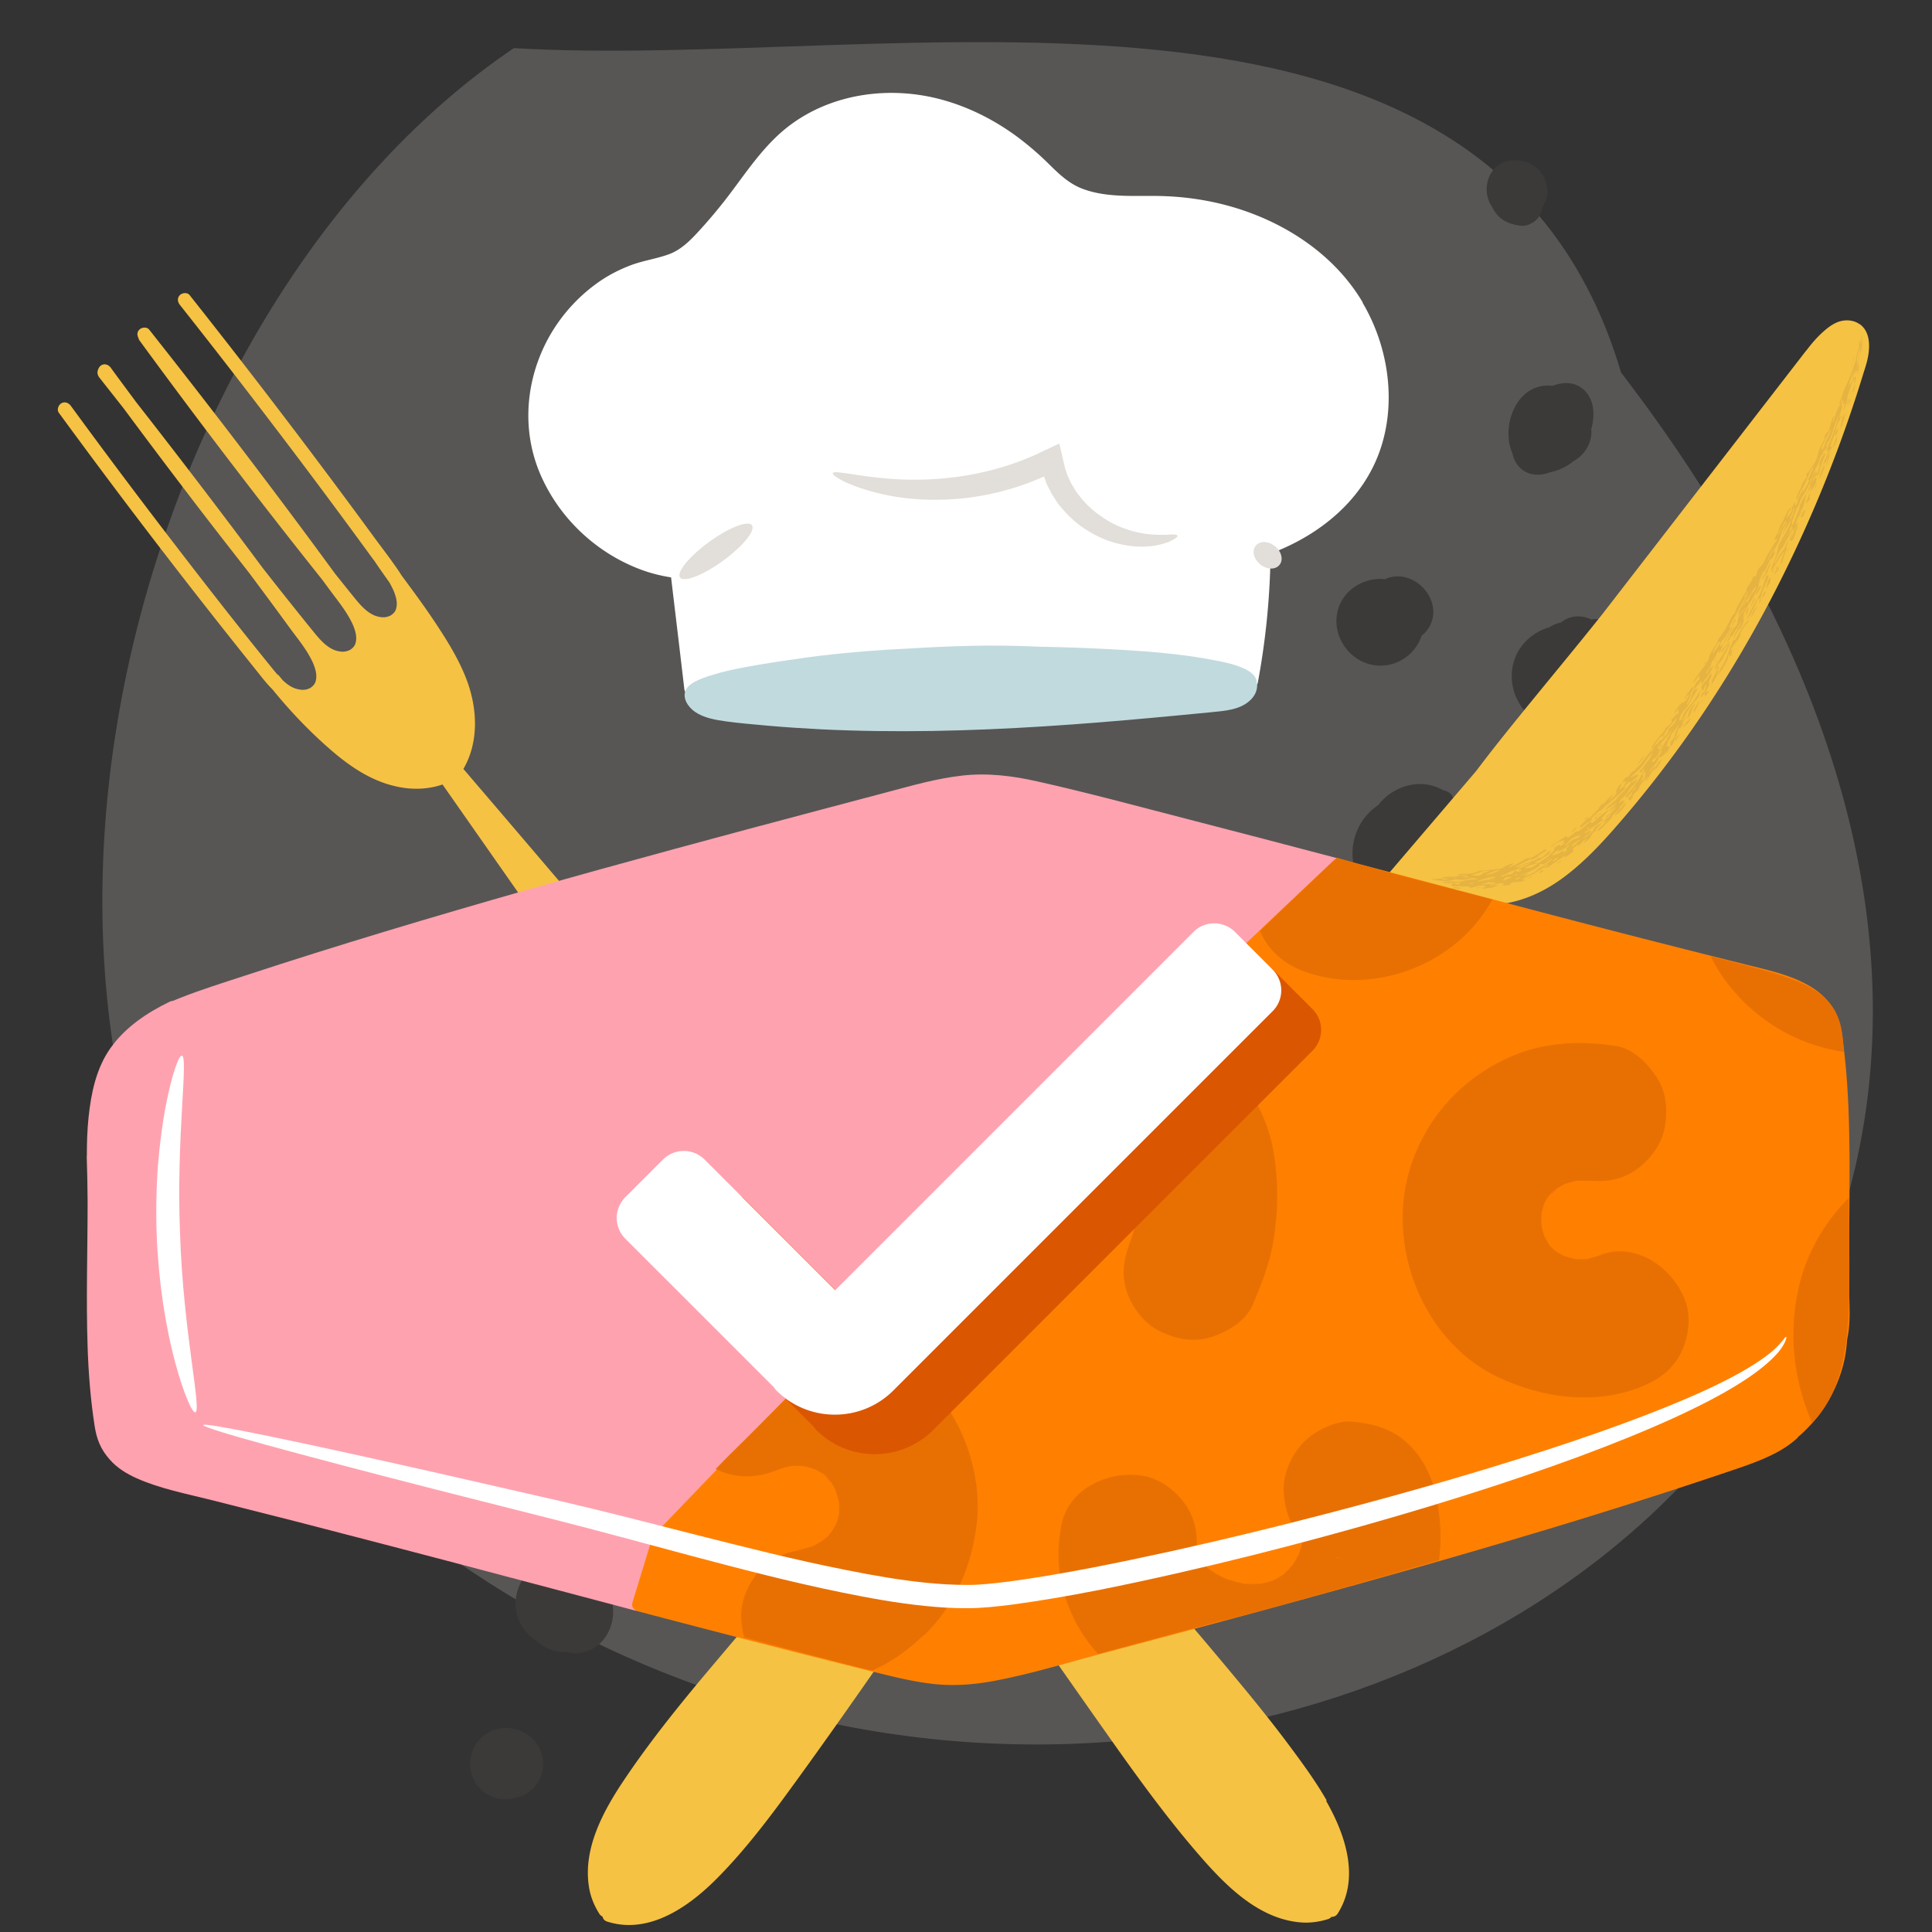 <svg xmlns="http://www.w3.org/2000/svg" viewBox="0 0 200 200"><rect x="0" y="0" width="200" height="200" fill="#333333" stroke="none"/><defs><style>.cls-1{fill:none}.cls-2{fill:#f6c243}.cls-3{fill:#f75e28}.cls-4{fill:#e87003}.cls-5{fill:#fff}.cls-7{fill:#e5b342}.cls-8{fill:#ff8000}.cls-11{fill:#e2ded9}.cls-12{fill:#3b3a39}</style></defs><path id="BG_Strong" d="M22.95 139.14c77.82 94.3 232.39 13.51 144.86-100.58C154.04-8 92.29 7.34 53.2 4.98 15 30.76-3.37 97.96 22.95 139.14Z" style="fill:#575655"/><g id="Illustrations"><g id="Peas"><path d="M145.95 67.7c.58-.54.99-1.2 1.22-1.9.48-.38.86-.88 1.05-1.49.86-2.64-2.04-5.44-4.65-4.44-.07.03-.12.06-.19.09-1.15-.13-2.37.19-3.34.93-2.03 1.54-2.22 4.33-.66 6.29 1.65 2.06 4.6 2.33 6.56.53ZM158.47 49.05c.65.18 1.37.07 2.04-.17.85-.17 1.69-.57 2.37-1.14.64-.34 1.18-.89 1.52-1.58.28-.57.38-1.17.33-1.75.03-.1.06-.21.08-.31.28-1.26.2-2.7-.76-3.66s-2.2-.92-3.33-.5c-1.05-.13-2.15.17-3 .99-1.51 1.45-1.99 4.07-1.16 5.99.21.99.83 1.84 1.91 2.14ZM151.91 84.53c-.01-.1-.03-.2-.06-.3-.11-.47-.42-.79-.81-.97-.05-.06-.11-.11-.16-.16-.14-.18-.29-.35-.44-.5a.161.161 0 0 0-.04-.07c-.17-.4-.58-.65-1.03-.74-.81-.47-1.71-.66-2.6-.62-.09 0-.18 0-.27.02-1.46.14-2.87.92-3.84 2.16a6.012 6.012 0 0 0-2.59 5.84c.3 2.04 1.85 4.11 4.08 4.16.99.02 1.83-.39 2.52-1.02.09 0 .18.01.28.01 3.79.09 6.43-3.69 5.18-7.26a6.74 6.74 0 0 0-.23-.54ZM168.1 69.1c0-.93-.29-1.81-.78-2.53.03-.17.04-.33.02-.51-.1-1.46-1.44-2.16-2.6-1.93-1.02-.49-2.24-.45-3.14.31-.33.06-.66.18-1.01.38-.06.03-.12.07-.18.11-.84.24-1.62.66-2.31 1.31-1.75 1.65-2.07 4.23-.96 6.33.66 1.26 1.64 2.01 2.74 2.36.74.43 1.64.61 2.65.41.98-.19 1.99-.7 2.78-1.42 1.61-1.1 2.79-2.83 2.78-4.83ZM159.4 22.26c.14-.31.26-.63.35-.96 0-.01.02-.02.02-.04.13-.23.23-.48.3-.72.01-.03.03-.06.04-.1.1-.3.11-.63.05-.94-.06-.73-.39-1.43-.93-1.97-.85-.85-2.19-1.13-3.33-.81-1.44.41-2.16 1.92-1.97 3.33.07.52.27 1.01.57 1.43.12.26.29.51.48.74.65.76 1.54 1.04 2.5 1.15.69.08 1.64-.47 1.92-1.1ZM60.59 161.71l-.17-.11c-.38-.21-.77-.35-1.16-.44-.59-.31-1.26-.47-1.96-.44-.99.04-1.74.62-2.06 1.47-1.39 1.14-2.21 3-1.73 4.92a4.41 4.41 0 0 0 1.99 2.7c.84.81 1.96 1.29 3.16 1.21 1.69.44 3.43-.37 4.27-1.98.72-1.37.7-2.98.06-4.34-.3-1.32-1.18-2.5-2.4-3ZM51.23 179.05c-1.98.62-3.06 2.92-2.32 4.85.74 1.92 2.79 2.81 4.66 2.14 1.95-.41 3.1-2.61 2.49-4.55-.62-1.97-2.88-3.05-4.83-2.44Z" class="cls-12"/></g><path d="M137.34 186.39c-1.14-1.99-2.51-3.86-3.88-5.7-1.44-1.93-2.94-3.82-4.47-5.68-6.37-7.72-12.98-15.24-19.46-22.87-6.61-7.78-13.21-15.58-19.81-23.37-6.57-7.77-13.14-15.54-19.72-23.3-6.6-7.78-13.21-15.56-19.84-23.31-.73-.85-1.46-1.71-2.19-2.56 1.63-2.8 1.46-6.3.31-9.3-.71-1.85-1.73-3.56-2.81-5.22-.81-1.25-1.67-2.47-2.55-3.68-.46-.63-.93-1.26-1.39-1.89-.09-.14-.17-.29-.27-.42-.76-1.13-1.6-2.21-2.41-3.31s-1.65-2.25-2.48-3.37a848.868 848.868 0 0 0-15.46-20.24c-.43-.54-.85-1.08-1.28-1.62-.24-.3-.76-.25-1.01 0-.3.3-.24.71 0 1.01 3.38 4.27 6.71 8.57 10.01 12.91 3.3 4.33 6.53 8.67 9.73 13.06.15.21.31.42.47.63 0 .01.01.02.02.04.47.7.96 1.39 1.45 2.08.06.1.12.2.17.31.23.43.41.83.53 1.32.09.38.11.76 0 1.12 0 .03-.01.04-.02.06v.02c-.02.05-.04.09-.07.13-.06.11-.08.14-.14.2-.13.14-.3.27-.43.32-.43.19-.84.17-1.28.05-1-.27-1.77-1.19-2.42-1.99-.64-.79-1.28-1.59-1.92-2.39-.02-.03-.04-.05-.06-.08-.81-1.1-1.65-2.25-2.48-3.37a848.868 848.868 0 0 0-15.46-20.24c-.43-.54-.85-1.08-1.28-1.62-.24-.3-.76-.25-1.01 0-.26.26-.25.59-.09.88.01.08.04.16.09.23a743.996 743.996 0 0 0 18.95 24.81c.26.35.52.71.78 1.06.73.99 1.53 1.96 2.11 3.05.23.43.41.83.53 1.32.09.38.11.76 0 1.12 0 .03-.01.04-.02.06v.02c-.02.05-.04.09-.07.13-.06.11-.08.14-.14.2-.13.14-.3.27-.43.32-.43.19-.84.17-1.28.05-1-.27-1.77-1.19-2.42-1.99-1.77-2.18-3.52-4.38-5.25-6.59-1.39-1.87-2.79-3.74-4.2-5.6-2.93-3.87-5.89-7.72-8.88-11.54l-1.46-1.97c-.4-.54-.79-1.07-1.18-1.61-.23-.31-.62-.47-.98-.26-.16.1-.29.28-.34.47-.12.27-.05.57.14.81.84 1.07 1.68 2.13 2.52 3.2 2.49 3.36 5.01 6.7 7.55 10.02 1.8 2.35 3.62 4.68 5.44 7.01 1.42 1.9 2.83 3.81 4.23 5.73.73.99 1.53 1.96 2.11 3.05.23.43.41.83.53 1.32.09.38.11.76 0 1.12 0 .03-.01.04-.02.06v.02c-.02.05-.04.09-.07.13-.06.11-.08.14-.14.2-.13.14-.3.27-.43.32-.43.19-.84.17-1.28.05-.56-.15-1.04-.5-1.47-.91-.12-.15-.25-.3-.37-.45a.623.623 0 0 0-.18-.14c-.14-.16-.28-.33-.41-.49-3.4-4.18-6.72-8.43-10-12.7A736.326 736.326 0 0 1 7.33 42.01c-.23-.31-.62-.47-.98-.26-.31.18-.49.67-.26.98 3.33 4.55 6.7 9.06 10.13 13.53 3.43 4.47 6.89 8.88 10.41 13.26.5.63 1 1.28 1.58 1.85 1.82 2.24 3.83 4.35 6.01 6.24 2.32 2.01 4.78 3.59 7.76 3.97 1.29.16 2.6.05 3.83-.37l17.32 24.75 17.53 25.05 17.46 24.95c5.79 8.28 11.55 16.59 17.39 24.84 2.75 3.88 5.57 7.72 8.69 11.31 2.69 3.09 6.05 6.5 10.37 6.89.98.09 1.98-.04 2.92-.34a.71.71 0 0 0 .34-.23c.24.01.48-.08.65-.34 2.33-3.68.78-8.2-1.2-11.66Z" class="cls-2"/><path d="M192.52 33.57c-.59-.43-1.39-.5-2.07-.3-.74.22-1.37.75-1.93 1.27-.54.51-1.02 1.08-1.47 1.67l-.01.01-.09.11s-.01.02-.02.02l-21.08 27.26a408.31 408.31 0 0 1-3.79 4.68c-2.28 2.79-4.58 5.57-6.82 8.39-.83 1.04-1.64 2.09-2.44 3.15l-19.79 23.18-19.89 23.3-19.82 23.21c-6.57 7.69-13.18 15.35-19.7 23.09-3.09 3.66-6.11 7.39-8.8 11.36-2.24 3.3-4.53 7.34-3.81 11.48.16.95.54 1.85 1.05 2.66.09.14.21.24.33.29.05.23.2.43.48.52 4.2 1.35 8.24-1.38 11.11-4.21 3.34-3.3 6.18-7.19 8.93-10.99 5.86-8.1 11.48-16.37 17.24-24.55 5.86-8.34 11.74-16.66 17.63-24.99 5.86-8.29 11.73-16.59 17.58-24.88 4.1-5.81 8.19-11.63 12.27-17.45 1.85.94 3.79 1.66 5.89 1.79 2.94.18 5.75-.94 8.11-2.63 2.36-1.69 4.39-3.92 6.31-6.16 1.92-2.23 3.89-4.72 5.69-7.18 3.59-4.9 6.79-10.08 9.62-15.46a136.591 136.591 0 0 0 8.91-21.15c.23-.7.45-1.41.67-2.12.2-.65.43-1.3.56-1.97.22-1.18.22-2.63-.84-3.41Z" class="cls-2"/><g id="Layer_17"><path d="M158.57 88.8s.02-.04.03-.05l-.12.03-.05.05h.12l.03-.02Z" class="cls-7"/><path d="M148.57 90.98c.21 0 .41-.05.87-.04 0 .01-.15.03-.14.04.04.03.12.06.19.09.12-.02.3-.04.34-.06.03-.02-.12-.04-.39-.07-.24-.1-.01-.15.45-.17.59-.02 1.19-.06 1.78-.12.28-.04.33-.06.19-.07-.09-.01-.26 0-.39 0-.11 0-.25.06-.31.06-.12 0-.3-.03-.28-.05.12-.11.48-.15.88-.14.13 0 .3.02.4 0 .31-.05.62-.14.85-.22.11-.04-.07-.08.33-.1.53-.02 1.14-.09 1.71-.18.2-.03.41-.01.59-.16.07-.06.19-.13.33-.19.21-.08.45-.18.67-.26-.02.06-.01.11-.07.17-.05.05-.21.13-.29.19-.04.03-.03.05-.04.08.08-.03.19-.05.25-.08.43-.2.85-.43 1.24-.66.33-.21.37-.22.72-.24-.07.07-.15.13-.23.19.07-.02.14-.04.35-.2 0 .02 0 0 .03-.01.22-.14.43-.26.61-.39.19-.12.38-.22.57-.35.09-.06.24-.11.28-.1.05.01.16.01-.15.22l-.25.15c-.08.05-.16.09-.23.14-.14.09-.24.18-.23.24 0 0-.03.02-.07.04-.04.02-.1.05-.17.08-.13.07-.29.14-.4.2-.05-.11-.48.1-.73.23-.17.09-.34.17-.5.26-.16.09-.32.18-.49.26.05 0 .1.01.16 0 .41-.14.84-.36 1.22-.44.16-.1.35-.15.53-.22.18-.07.36-.14.5-.28.05-.01.12-.04.14-.03.1.04.28-.05.49-.23.08-.07.12-.14.21-.21.11-.09.25-.19.38-.28.02.02.11.03.06.07-.2.17.09.11-.37.4-.07.05-.16.11-.25.16s-.19.11-.28.17c-.19.11-.36.22-.48.26-.12.05-.25.1-.38.15.06 0 .11.02.19.01s.18-.03.19.03c-.11.04-.23.09-.34.13-.07.03-.14.04-.2.06-.28.06-.56.19-.78.33-.04.03.15.02.25.02s.21 0 .34-.03c.07-.01.22-.05.67-.37-.05.05 0 0 .1-.07.31-.2.56-.38.78-.52.21-.15.37-.27.47-.39.16-.19.58-.51.43-.56-.04-.01.05-.14.18-.26.06-.05.25-.16.37-.22.04-.02.01.04.04.04.08 0-.07.22.28-.04.46-.35.22-.25-.01-.15-.01 0-.02 0 0-.02.09-.11.3-.35.25-.33-.2.06-.48.16-.76.28-.07.03-.28.18-.38.26-.11.1-.17.21-.27.19-.03 0 .04-.11.07-.13.47-.32.96-.63 1.41-.94.09-.06.18 0 .19.05 0 .13.2.02.57-.29.34-.3.45-.33.48-.26 0 .02.19-.09.3-.17.18-.14.36-.3.54-.46.57-.49.57-.49.61-.3.01.06.04.13.37-.19.53-.54.88-.79 1.48-1.2-.09.12-.17.23-.28.36-.59.65-.59.64-.36.65.02 0-.01.06-.02.09l-.16.13c-.45.33-.93.64-1.62 1.12.05-.04.1-.09.15-.13-.06.03-.12.04-.19.09-.08.06-.18.16-.09.12-.09.07-.02.03.06-.03.23-.13-.12.2.23-.03.14-.1.28-.16.34-.16.08 0 .14.03-.22.33-.15.12-.3.24-.44.37-.05.04-.08.09-.12.14.07-.04.13-.09.19-.13.32-.19.65-.55.95-.75l.33-.07c-.19.17-.44.28-.57.52-.09.17-.03.26-.49.63-.13.11-.27.2-.41.3.05-.07.08-.14.15-.23.03-.04.17-.15.18-.17.03-.05.04-.11-.01-.08-.06.03-.23.15-.3.22-.12.12-.18.22-.29.33-.05.06-.15.13-.23.2-.02 0-.04-.01-.06-.02-.03-.02.46-.46-.11-.04-.25.19-.48.37-.37.39.03 0 .05.04.05.07 0 .04.03.1-.01.14-.24.21-.52.4-.79.59-.03.02-.11.04-.1.02 0-.05.05-.12.07-.19-.36.24-.49.29-.75.49-.24.19-.48.3-.74.51-.26.22-.68.34-.77.23.07-.04.16-.05.2-.08.13-.09.25-.17.37-.26-.09.03-.17.03-.28.08-.08.04-.21.15-.29.26-.11.12-.3.23-.48.34-.11.06-.21.12-.3.19-.1.06-.2.11-.31.17-.21.11-.43.23-.7.33-.55.2-.55.22-.25.23.02 0 .1-.02.1-.01 0 .03 0 .07-.07.11-.07.04-.3.12-.37.13-.22.03-.4.02-.6.04-.09 0-.22.03-.33.04-.03.04-.06.07-.08.11-.02.04-.03.06-.04.1-.11.02-.23.05-.32.06-.39.05-.66.06-.36-.14.23-.16-.74-.03-1.33.14-.07.02-.07.07-.1.1.1-.02.24-.04.28-.06.21-.1.3-.06.42-.07.27-.03.1.04-.02.09-.15.07-.31.14-.47.2-.23-.02-.62.09-.91.11-.07 0-.1-.05-.04-.09.08-.06.41-.16.37-.17-.16-.04-.41-.05-.67-.06-.06 0-.35.08-.54.12-.19.04-.54.2-.53.04 0-.09-.27-.09-.61-.07-.38.03-.23-.06-.39-.06-.11 0-.36.05-.49.04-.29 0-.39-.06-.35-.13 0-.04-.06-.07-.02-.11.04-.03.19-.06.32-.08.04 0 .15 0 .22.01-.09.03-.18.05-.26.08-.02 0 0 .02 0 .03.4 0 .62-.05.55-.14-.05-.07-.22-.05-.48-.04-.33.03-.66.04-.99.04-.1 0-.25-.03-.26-.05-.02-.02.07-.05.16-.06.33-.05.69-.06 1.03-.04.33.03.56.05.93-.07.16-.04.61-.16 1.01-.13.07 0 .32-.07.48-.1-.18-.02-.35-.05-.54-.06-.04 0-.2.02-.27.04-.44.11-.87.18-1.26.1-.05-.01-.39 0-.45.03-.32.11-.65.13-.99.13-.34-.02-.68-.06-1.01-.12-.3-.05-.41-.09.1-.08Zm4.01.43s-.12-.01-.19-.02l-.37.12h.23c.13-.03.24-.06.33-.1Zm11.62-5.55s.11-.03.17-.04l.25-.25-.34.18s-.09.12-.07.12Zm-9.93 5.2c-.11-.06.19-.12.42-.19.07-.02.11-.08.05-.09-.1-.01-.32-.01-.4 0-.25.08-.49.14-.74.21-.24.07-.48.14-.73.19h.17c.18 0 .53-.04 1.22-.13Zm-.22.06.24-.03v-.02c-.14.02-.32.04-.56.07-.23.03-.52.06-.87.08h.1c.24.07.8-.12 1.09-.1Zm.72.31c-.1-.03.14-.16-.29-.08-.33.06-.44.08-.17-.04.02 0-.04-.02-.1-.04-.19.07-.35.14-.53.18-.44.09-.53.13-.13.11.3-.02.67-.07.74 0l.48-.13Zm.08-.43s-.09 0-.36.04l-.19.07c.07 0 .15 0 .21-.02.12-.03.22-.07.33-.1Zm1.66-.26-.32.03c-.23.02-.44.04-.41.15.01.04-.15.12-.19.18-.03.04.05.06.22.01.16-.05.41-.16.7-.37Zm-.07.16-.17.15s.09-.03.11-.04c.1-.05.07-.08.06-.11Zm.22-.18h-.01l-.02.02s.01 0 .03-.02Zm.72.09s-.07 0-.1-.01c-.06.03-.13.06-.18.08l-.29.17.16.02c.06-.03.14-.06.18-.08.09-.06.18-.12.23-.17Zm-.4-.2s.15-.06.22-.09c-.09 0-.16 0-.28.02-.03 0-.09.03-.2.12.08-.01.17-.02.26-.04Zm4.64-1.97s.03-.11.13-.27c-.14.13-.06.1-.13.2-.03.04-.02.06 0 .07Zm.2-.07v.03c.02-.02.02-.03 0-.03Zm.15-.21h-.08c0 .03-.02.08-.04.12.07-.06.13-.12.12-.12Zm.6-.85c.06-.03.13-.06.18-.1.09-.07.18-.16.27-.23-.06.04-.16.09-.34.23l-.1.11Zm.99-.6s-.12.04-.2.09c-.28.2-.52.41-.62.56-.04.06.03.06.05.08.12-.1.27-.22.37-.31.07-.07.07-.11.1-.16.07-.04.13-.08.2-.12.04-.05.12-.15.1-.15Zm-1.56.68c.27-.11.34-.28.51-.43.29-.25.47-.3.62-.35l.27-.1c.1-.14.2-.26.18-.25-.14.03-.28.07-.47.15-.41.17-.46.21-.79.59-.12.14-.34.4-.32.38Zm-1.25 1c.44-.29.32-.02.8-.37.33-.24.41-.24.3-.08-.04.05.02.05.04.12.24-.17.38-.3.28-.33-.09-.03-.07-.1.36-.44-.11.02-.19.04-.52.29-.16.12-.42.23-.62.33-.21.1-.18.04-.06-.1.16-.18-.08-.02-.18.07-.19.16-.29.23-.4.35-.09.09-.01.11-.01.16Zm-.1.63c.13-.05.26-.11.43-.18.08-.11.16-.22.23-.32-.07.04-.18.09-.22.12-.16.13-.3.25-.44.38Zm-.6-.15c.14-.07.25-.15.35-.22.03-.02.04-.06.07-.09-.11.06-.22.13-.33.19-.03.02-.05.06-.09.11Zm-2.39 1.43c-.12.05-.23.11-.34.16.12-.03.23-.06.35-.1.64-.21.65-.22.28.05-.05.04-.11.07-.18.12.03 0 .05.02.1 0 .24-.05 1.32-.6 1.41-.71.01-.01-.07 0-.13.03-.11.05-.24.11-.37.15.09-.05.17-.11.26-.16.33-.17.63-.33.89-.51.13-.09.26-.18.37-.27.11-.09.22-.19.32-.28.06-.05.01-.07.02-.1-.08.06-.19.12-.25.17-.55.47-.56.46-.79.38-.01 0 0-.02-.02-.02l-.16.04s-.1.09-.08.09c.1.03 0 .12-.16.23-.08.05-.18.11-.28.17l-.29.15c-.13.07-.28.14-.44.21-.16.06-.33.13-.49.19Zm-2.18.1s-.09.04-.08.04c0 .04.03.08.05.13.12-.05.24-.09.37-.14.08-.03.21-.07.26-.08.53-.05.54-.17.64-.27.06-.06.08-.11.12-.16.05.02.11.04.15.06.03.02 0 .07.06.07.05 0 .23-.04.33-.09.08-.04.19-.12.17-.12-.08-.02-.29 0-.32-.04-.03-.04-.07-.05.15-.16l.18-.06c.15-.06.29-.13-.1.03.14-.07.36-.15.69-.32l.1-.02c.06-.04.19-.11.18-.12a.343.343 0 0 0-.19.02c-.22.08-.47.17-.7.25a1.3 1.3 0 0 0-.33.19c-.06.04-.09.11-.04.1.04 0 .1-.02.16-.04-.14.06-.31.12-.55.21-.09.03-.18.07-.27.09-.51.14-.39.32-1.04.44Zm-.61-.49c-.31.12-.6.23-.89.35-.08.03-.11.06-.17.1.13-.01.25-.03.24-.03.45-.1.32-.04 1.06-.37.1-.05.14-.09.2-.14-.15.03-.35.06-.44.09Zm-2.54.51s.04.01.06.01c.2 0 .39.03.63.02.06 0 .36-.11.39-.15.07-.1.23-.17.62-.27.07-.02.12-.11.09-.11-.24.03-.5.06-.75.08-.05.15-.78.25-.94.38-.01.01-.06.02-.09.03Zm-.97.22c.23 0 .37 0 .5-.01.07 0 .2-.07.18-.07-.09-.01-.22-.02-.35-.01-.05 0-.15.04-.33.1Zm-.91 0s.02.04.03.04c.12 0 .24-.01.37-.02 0 0 0-.04-.01-.04h-.39Z" class="cls-7"/><path d="m164.1 86.2.05-.05-.12.08.06-.03ZM157.45 89.84l-.13.05.05-.02.08-.04ZM159.09 89.49l.1-.07c.06-.05.13-.1.2-.16-.08.04-.17.07-.26.1 0 .03 0 .06-.05.13ZM169.36 80.5l-.41.37c-.11.04-.22.05-.35.11-.03.02-.18.16-.26.26-.16.18-.44.45-.11.24.19-.13.08.06-.18.33-.09.09-.18.19-.27.27-.33.3-.66.57-.99.85-.33.28-.68.57-1.05.96-.18.07-.35.15-.72.52-.18.18-.34.33-.27.35.11.04 0 .15-.32.34-.14.08-.33.22-.48.35-.47.4-.29.12-.37.13-.13 0 .1-.19.32-.39.12-.11.2-.23.32-.34.22-.21.47-.43.21-.09.07-.04.19-.12.2-.13.21-.28.52-.56.81-.84.07-.07.06-.13.13-.23.17-.22.35-.44.49-.45l-.24.27c.06-.04.11-.09.28-.28-.03.06.04-.02.1-.11.23-.25.41-.45.59-.63.06-.06.12-.11.18-.16-.02.04-.03.07-.05.11-.09.14-.18.28-.27.43-.21.31.04.04.17-.09.55-.48.55-.48.48-.6-.07-.12.14-.56.41-.82.37-.34.34-.38.4-.53.01-.02.19-.22.24-.26.06-.05.09-.03.11-.02.09.07.18-.12.3-.32.03-.05.28-.28.29-.27.09.08.55-.59.67-.59 0 0 .03-.04.07-.08l.11-.14c.07-.08 1.05-1.38 1.12-1.47.08-.11.17-.23.34-.46 0 .01-.02.04-.04.09.1-.12.18-.16.27-.2 0 0 .05-.07.11-.15s.12-.18.17-.25c.03.02.04.11.11.04.19-.19.4-.44.59-.66.04-.09.09-.17.1-.2.07-.24.09-.31.17-.39l.37-.37c.17-.18.24-.34.3-.5.04-.1.15-.33-.06-.04-.33.44-.65.73-.99 1.25-.23.35-.41.5-.52.57-.27.18-.51.69-.76.93l-.1.24-.13-.09c.32-.52.73-1.04 1.11-1.42.07-.07.21-.26.27-.38.07-.13.08-.23.21-.29.07-.03.18-.11.29-.23.14-.15.27-.34.23-.42 0-.02-.04-.01-.04-.04v-.1c.05-.04.13-.13.14-.12.08.03.53-.74.47-.39 0 .02.07-.04.1-.07.02-.05.05-.13.05-.15 0-.07-.06-.08-.03-.2.09-.3-.03-.16-.27.19-.03.05-.1.07-.12.06-.01 0 .03-.1.06-.16.27-.47.49-.75.71-.88.06-.04.09 0 .15-.04.04-.02.1-.06.17-.14a2 2 0 0 0 .28-.37c.08-.14.14-.31.14-.37 0-.04-.15.15-.21.19-.08.06-.25.45-.27.32-.01-.07.2-.44.38-.68.1-.13.2-.29.29-.39.26-.29.35-.21.12.2-.45.79.17-.09-.38.95-.05.1-.35.62 0 0-.3.67-.21.6-.1.46.07-.08.19-.29.24-.39.09-.21.15-.39.21-.57.04-.1.05-.18.07-.27.1-.17.13-.23.16-.27.02.01.05.07.07.04.29-.4.13 0 .23-.06.12-.07-.19.35-.29.54-.13.24-.37.57-.43.71-.14.37-.28.56-.49.77-.21.2-.39.47-.54.81-.02.05-.06.12-.1.19h.04c-.01.02-.02.04-.03.07-.07.18-.02.13.07.08.07-.04.1-.04.11-.01.05-.11.1-.23.14-.32.24-.56.38-.72.69-1.05.3-.32.63-.78.94-1.32.4-.68.18-.17.17-.08-.03.22-.18.5-.38.7-.25.25-.52.72-.72.94-.27.28-.37.75-.64.96 0 0-.11.18-.11.2 0 .05.01.1.05.05.16-.18.34-.4.51-.6l-.51.87c-.02.03-.04.09-.04.09.05-.02.11-.06.16-.09-.1.16-.2.31-.3.46-.02.03-.07.05-.09.04-.02 0-.02-.04-.03-.06-.07.11-.2.3-.19.32.03.23-.32.86-.41 1.22-.01.05-.16.26-.25.39-.01.02-.06.04-.02.01-.05-.15-.08-.25-.11-.37 0 0 .12-.17.17-.23.21-.23.27-.32.29-.49.04-.21.29-.78.53-1.3-.06.09-.13.19-.22.32-.05.07-.11.16-.16.23-.13.16-.25.31-.38.48-.05.06-.11.15-.15.22-.02.03-.05.09-.04.09.2-.09-.3.51-.25.59.02.04-.16.36-.16.44 0 .07.21-.09.18-.03-.21.38.13-.03.14.03 0 .06.04.11-.03.22-.09.14-.29.39-.4.51-.27.27-.53.52-.55.36 0-.03-.08.03-.12.04-.02.07-.02.12-.06.21-.07.15-.16.33-.46.72-.05.04-.12.07-.16.12-.15.18-.28.37-.15.25-.2.29-.11.24-.09.21.08-.11.15-.22.23-.33.43-.37.47-.3.26-.03-.4.5-.52.76-.71 1.1-.03.06-.12.16-.19.24 0-.03-.04-.04 0-.1.05-.1.13-.24.19-.36.01-.03-.03-.02-.04-.01-.21.26-.43.51-.65.76-.23.27-.14.24-.19.35-.05.13-.14.35-.45.56-.01 0-.21.26-.24.33-.04.08.03.07.02.13 0 .02-.09.13-.15.19s-.17.17-.17.16c-.08-.06-.14-.14-.2-.21.12-.12.28-.27.34-.37.07-.1.06-.15.08-.22.01-.04.02-.07.01-.1.03-.04.07-.07.11-.11.16-.17.32-.35.25-.37-.01 0-.07.03-.1.05-.09.14-.18.27-.26.42-.61.69-.63.71-.67.54 0-.03.07-.17.15-.27.23-.29.48-.57.73-.86.06-.08.13-.15.2-.23l-.06-.05c.31-.34.49-.64.65-.89.16-.26.27-.52.23-.59-.07-.11-.22.32-.3.34-.1.03-.13-.04-.18-.07 0 0 .1-.14.11-.15.26-.16.38-.47.57-.7.33-.4.58-.81.64-.99.01-.04-.07-.01-.12.04-.11.12-.24.28-.34.43-.2.28-.39.59-.6.82-.24.28-.49.51-.74.74-.09.08-.16.12-.24.21-.05.05-.12.14-.18.21.03 0 .03.03.08 0 .38-.26.69-.38.73-.27 0 .02-.02.07-.04.11l-.15.14v.02Zm1-.67s-.09.07-.12.1c-.04.05-.09.13-.14.19-.04.06-.08.11-.07.11.13.03.09.23-.17.64-.01.02.01.01.02.02.04-.02.08-.03.12-.07.08-.1.23-.27.24-.3.06-.25.1-.47.13-.7Zm1.68-3.04c-.04.08-.07.15-.11.23-.01.02-.06.07-.08.11-.33.47-.24.35-.16.44.07.09.46-.53.48-.42-.39.52-.46.63-.5.92l-.11.15c-.21.31-.42.61-.2.16-.07.08-.17.17-.22.23-.27.4-.03.2 0 .27 0 .02.16-.13.25-.23.07-.07.15-.19.28-.53 0 .06-.01.12-.02.19.09-.11.17-.23.26-.34.03-.04.06-.09.07-.11.02-.05.04-.1.03-.12-.02-.04-.16.09-.3.27l.04-.11c.27-.36.43-.62.43-.76.47-.71.74-1.28 1.04-1.89-.03.04-.05.09-.08.14-.35.55-.75 1.11-1.09 1.39Zm-.21.12-.42.6c.15-.14.31-.41.46-.58.02-.02.04-.04.06-.05-.02.01-.05.04-.07.05-.02 0-.02 0-.02-.02Zm-.96 1.04c.05-.06.12-.11.16-.17l.14-.2-.07-.06c-.05.09-.11.19-.17.29-.04.06-.04.09-.06.14Zm-2.97 3.1c-.07.2-.06.26-.12.36-.16.27-.18.42.1.16.3-.27.39-.53.47-.7.04-.09-.21.07-.44.17Z" class="cls-7"/><path d="M172.11 76.18c-.02.05-.04.11-.02.17l.16-.19c.05-.07.09-.16.14-.25l-.28.27ZM166.36 84.84c-.09.13-.16.25-.28.39-.22.22-.46.45-.71.67.06.02.06.12.19.03.35-.24.65-.64 1-.96.12-.11.31-.35.32-.38.02-.16.1-.29.48-.56.03-.02.11-.11.19-.19l.13-.15c-.11-.04.2-.33.41-.56.06-.07.09-.15.11-.2.05-.12-.39.32-.15-.03.18-.26-.11-.03-.27.11-.4.33.03-.17-.04-.18-.06-.01.15-.15.25-.24.24-.22.47-.48.56-.68.15-.33.44-.54.69-.79.08-.15.18-.33.22-.45.02-.06-.07-.06-.07-.04-.48.56-.34.23-.44.24-.3.45-.67.87-1.1 1.29-.12.11-.33.3-.34.32-.17.31-.4.46-.64.67-.2.16-.57.48-.61.55-.2.32.24-.08.4-.17.1-.05.2-.11.31-.18.14-.09.28-.2.42-.3l-.44.56c-.08.09-.18.19-.24.28-.07.09-.11.17-.17.25l.28-.25c.19-.15.37-.3.55-.46-.11.15-.21.3-.34.45-.1.12-.24.26-.36.39.03.14.04.15-.42.51-.12.1-.26.23-.38.34.04 0 .05.05.14 0 .08-.05.24-.19.36-.29ZM168.25 83.15c-.39.44-.69.77-1 1.1-.05.05-.09.16-.05.15.15-.08.32-.17.61-.48.23-.26.56-.74.54-.82 0-.02-.12.07-.1.06Z" class="cls-7"/><path d="M165.33 85.45c-.07.04-.26.19-.28.22-.06.09-.1.16-.09.2 0 .05.05.07.08.11.16-.14.31-.28.45-.41.14-.14.26-.28.37-.42-.18.1-.35.2-.54.31ZM150.29 91.94c.31.02.56.05.83.05.01 0 .2-.07.19-.07l-.69-.07s-.15.04-.33.08ZM173.4 76.58c-.02.09.05.07.08.1.05-.09.11-.17.16-.26.1-.15.19-.3.29-.45l-.25.18c-.09.15-.27.39-.27.43ZM163.24 85.66s-.18.07-.19.08l-.43.46c.09-.06.19-.13.35-.23.09-.11.19-.22.27-.32ZM159.54 90.14c-.08.1-.16.19-.24.28.03-.01.12-.04.18-.07.11-.06.31-.18.31-.19-.02-.04-.1-.05-.16-.07 0 0-.08.04-.09.04ZM166.11 84.75c.16-.12.26-.18.36-.27.05-.05.17-.19.17-.2 0-.07-.05-.08-.28.17-.07.07-.12.15-.25.31ZM171.2 79.78c.15-.15.34-.32.4-.4.18-.28.32-.54.43-.77.02-.03-.23.18-.36.28-.15.29-.3.59-.47.89ZM161.13 89.41c.17-.08.33-.15.49-.23.02-.03.07-.1.04-.08-.1.04-.22.09-.34.15-.04.02-.11.09-.19.16ZM164.48 84.49l-.41.26s-.05.09-.03.08c.07-.02.16-.08.24-.12l.2-.22ZM170.31 78.12c-.15.16-.3.32-.44.49-.15.19-.28.4-.42.6.15-.15.3-.3.52-.54.1-.17.22-.36.34-.55ZM165.01 84.75l.22-.02c.04-.05.11-.15.1-.16-.02-.03-.09-.01-.13-.01l-.18.19ZM165.38 84.22s-.06.02-.1.03c-.07.07-.14.15-.17.18l.16-.05c.04-.05.09-.13.1-.16ZM152.8 91.93c.07 0 .13.03.16.02.13-.02.25-.05.37-.08-.04 0-.08-.02-.12-.02-.13.02-.26.05-.41.07ZM158.15 90.93c.08-.02.15-.04.27-.07.09-.05.19-.11.29-.17-.08.02-.16.04-.23.07-.11.06-.22.11-.33.17ZM165.65 84.21s-.12.13-.12.14c.01.02.05.02.09.02.07-.08.15-.17.14-.17-.02-.01-.07 0-.11 0ZM167.01 83.43l-.24.18-.16.21c.05-.04.11-.07.16-.12.08-.09.16-.18.24-.26ZM171.84 77.28h.09c.05-.09.11-.19.11-.19-.02 0-.07.02-.11.03-.03.05-.1.15-.09.16ZM175.32 71.42l.08-.3c.07-.26.18-.49.41-.7.1-.09.19-.24.14-.27-.05-.03-.09-.07.02-.33-.14.18-.28.36-.42.55-.04.06-.11.18-.14.22-.06.07-.15.14-.14.11.04-.1.11-.28.16-.36.28-.41.59-.85.85-1.18.25-.31.43-.63.63-.99-.05-.24.34-.82.57-1.18.19-.29.29-.44.34-.65.04-.15.1-.22.2-.35.39-.49.77-1.14 1.01-1.68.08-.19.33-.63.35-.64.12-.06.21-.12.29-.45.06-.24.24-.52.39-.8.18-.33.41-.78.54-.95.42-.53.05-.26.25-.61.21-.38.52-.72.64-1.16l.2-.05s0 .02.03 0c.03-.03.07-.08.11-.13 0-.04.02-.11.02-.12-.05-.13.27-.64.3-.66.26-.19.49-.62.74-1.19.31-.4.67-1.23.97-1.51.01-.01.08-.16.11-.23.01-.03 0-.03-.03-.03-.06.03-.13.09-.19.11-.1.04-.07-.12.15-.51.07-.12.16-.28.19-.37.08-.22.13-.41.2-.6.09-.28.26-.31.39-.72.09-.29.36-.76.6-1.08l.14-.03-.23.4c-.09.22-.23.5-.25.61-.03.13.35-.33.46-.54.04-.09.09-.24.12-.38-.04.02-.07.03-.11.05.07-.14.15-.27.22-.41.17-.34.22-.33.23-.26.01.06-.03.23-.02.3 0 .03.08-.03.12-.11.03-.04.07-.13.1-.2.03-.08.06-.14.06-.15-.11-.09.2-.59.36-.93.16-.33.19-.28.16-.13-.02.09-.12.35.06.02.11-.19.22-.35.32-.55.15-.29.34-.67.21-.63-.07.02-.02-.13.12-.41.09-.18.18-.37.26-.55.07-.15.11-.3.17-.45-.08.1-.15.15-.25.3-.1.16-.22.42-.31.63-.13.29-.23.57-.36.85-.13.28-.31.6-.44.8-.15.22-.18.32-.24.51-.02.06-.13.28-.18.34-.04.06-.09.06-.07 0 .09-.32.14-.63.48-1.14.11-.39.26-.69.48-.96.2-.25.16-.3.13-.34-.02-.02-.06-.03-.04-.09.13-.33.1-.13.15-.19.11-.15.24-.33.36-.5.5-.73.56-.84.74-1.61.1-.4.26-.66.42-.97.08-.15.16-.24.24-.38.04-.07.09-.19.14-.28 0-.01 0-.06-.03-.04-.07.07-.37.62-.14 0 .17-.44.17-.23.28-.4.05-.08.09-.11.13-.15l.09-.11c0-.06 0-.09.02-.18.08-.27.18-.58.25-.83.06-.22.11-.27.18-.4.11-.2.09-.11.06.03-.04.19-.23.67-.08.53l.24-.79s.02-.08.03-.1c.04-.2.11-.33.21-.5.07-.11.14-.27.22-.4.09-.15.18-.3.26-.44 0-.04.02-.1 0-.11-.04-.04-.12.19-.21.41-.02.05-.03.1-.05.15-.03-.06-.08-.13-.08-.15.26-.64.38-1.21.71-1.89.06-.13.15-.29.22-.45s.14-.33.19-.47c.25-.67.58-1.43.66-2.06.02-.06.11-.45.17-.69v-.05s.03-.03.04-.05l.04-.1v-.1l.06-.24c.02-.08.04-.15.06-.22.04-.07.05-.13.06-.18.02-.11.04-.19.04-.24 0-.01.04-.19.06-.28h.03c-.11.58-.11.8-.03.43.02-.08.02-.03.03-.04-.08.55-.05.52-.03.54 0 0-.01.11-.03.24-.01.13-.05.29-.07.4-.07.36-.09.26-.09.19 0-.1.05-.41.05-.49v-.07c0 .08-.02.17-.03.25-.01.05-.04.15-.05.13v-.17c.04-.12.05-.19.07-.25-.01-.02-.03 0-.05.08-.07.15-.15.61-.23.93-.04.15-.07.34-.07.41 0 .16 0 .31.02.35.04.05 0 .3-.12.68-.15.47-.1.12-.11.07.07-.25.09-.34.11-.43-.04.12-.08.23-.12.35-.02.06-.03.14-.04.2.03-.08.06-.16.06-.12-.07.22-.11.32-.14.41-.06.18-.12.35-.19.52.02-.11.03-.19.06-.33.04-.18.11-.39.16-.59.02-.08.03-.14.04-.21-.03.07-.06.13-.08.21-.18.52-.36 1.03-.55 1.55-.01.04-.03.08-.04.13l.02-.04v.03l.04-.1c.11-.28.17-.37.2-.31.03.05.11-.07.2-.3.06-.15.13-.32.19-.48-.05.18-.1.36-.16.53-.22.65-.42 1.26-.56 1.81-.04.15-.15.44-.23.66 0-.06.01-.19-.02-.17-.04.02-.12.15-.15.14.03-.23.01-.35 0-.46-.05.13-.13.3-.15.36-.04.15-.07.29-.05.33.01.03.09-.09.14-.15.02-.02.05-.07.06-.08-.16.4-.15.6-.4 1.05-.15.26-.46 1.02-.54 1.29-.19.67-.37 1.15-.71 1.64l-.06.13c-.11.53-.31.76-.51 1.06-.05.07-.15.3-.17.35-.11.45-.4.96-.61 1.43-.22.49-.41.92-.46 1.23-.1.19-.21.39-.31.58-.08.16-.17.33-.26.49-.21.18-.44.77-.51.96-.05.14-.11.29-.18.43h-.05c-.06.15-.12.3-.17.43-.09.25-.15.47-.25.72-.12.32-.18.53-.1.55.03 0-.02.16-.28.71l.02-.03.05-.1c.02-.03.04-.07.07-.11-.04.07-.08.15-.12.23v.16c-.07.09-.14.19-.22.29-.05.17.13-.08.34-.41.07-.11.17-.32.17-.42-.03.03-.05.07-.08.1.01-.04.02-.09.04-.14-.03.03-.08.11-.12.18.41-.79.56-1.16.66-1.47.05-.15.09-.22.13-.28.04-.14.08-.28.11-.41.02-.1.05-.19.07-.27l.22-.45c.06-.11.14-.23.24-.4.15-.23.3-.51-.11.47.66-1.51.74-1.73.83-1.94-.09.12-.17.24-.26.37l.32-.7-.04-.02c0-.02 0-.07.03-.15.12-.3.38-.7.41-.63 0 .02-.07.25-.13.39-.12.29-.18.37-.23.4 0 .04 0 .06.04.06.02 0 0 .11-.02.19-.02.11-.02.15.01.13l.1-.33s.11-.14.11-.15c-.03.1-.03.13-.02.15v-.02c.04-.08.14-.19.14-.17v.11c.09-.08.07.06 0 .28v.1s-.07.17-.12.26c-.02.04-.04.07-.06.09h-.01c-.14.28-.3.53-.38.56 0 0-.03 0-.02-.01.06-.18.11-.37.17-.55-.1.14-.2.31-.28.4-.13.16-.21.34-.33.66-.19.5-.13.6-.28 1.02-.04.12-.14.36-.16.38-.12.14-.23.33-.34.54l.08-.1c.04-.05.08-.12.12-.16.06-.07.11-.11.16-.17-.07.14-.15.3-.23.43-.09.16-.24.34-.26.42-.08.23-.15.46-.17.58 0 .06.15-.14.19-.16.09-.02.03.16-.14.45-.08.14-.16.27-.25.41-.17.29-.06.02-.04-.06.07-.33 0-.27-.25.18-.19.34-.38.67-.57 1.02-.19.34-.38.8-.5.75-.27.45-.42.87-.61 1.3-.04.08-.04.17-.02.17s.13-.15.16-.21c.26-.56.48-.86.7-1.12.18-.22.29-.43.37-.72.01-.05.15-.26.22-.39-.02.09-.02.16-.05.26-.05.16-.19.47-.17.51.07.21-.33 1.04-.44 1.49 0 .03-.07.17-.08.17-.03.03-.06.04-.07.04-.05-.02.13-.69.28-1 .23-.46.15-.33 0-.18-.28.3-.59.87-.9 1.35-.17.27-.36.58-.4.55-.03-.02.08-.35.18-.58.27-.67.49-1.28.53-1.68.03-.31.32-.88.68-1.44.44-.67.71-1.33.67-1.61.29-.56.33-.83.37-1.09l-.12.24c-.37.75-.37.75-.25.84-.13.25-.27.51-.38.76-.1.23-.26.29-.31.58 0 0-.08.15-.09.16-.03.02-.06.02-.05 0 .15-.37.24-.69.47-1.12 0-.02.01-.11 0-.09-.26.36-.53.88-.66 1.28l-.18.59c-.07.23-.07.22-.37.72-.07.11-.15.31-.19.43-.04.1-.13.33.02.13.13-.17.18-.17.07.09-.07.17-.29.54-.31.54-.17.05-.33.44-.46.76-.09.22-.2.48-.26.49-.13.03-.18.16-.34.53-.2.46-.28.74-.29.96-.01.21-.27.67-.43 1.01-.16.36-.34.63-.52.82-.02.02-.18.33-.34.65l-.22.43-.1.2c.01.03.05.02.08 0 .03-.01.07-.05.11-.08-.31.58-.1.4-.09.53 0 .08-.07.31-.16.51-.08.18-.24.51-.35.51-.07 0-.18.2-.28.43-.08.18-.18.38-.27.57.04-.26.1-.54.4-1.04.08-.08.15-.17.16-.2.08-.2.15-.39.22-.58-.04.07-.11.15-.13.19-.09.2-.17.39-.25.58-.05-.02-.01-.2-.2.11-.1.16-.19.33-.28.49-.31.59 0-.23-.26.23-.12.21-.29.56-.35.48-.05-.07.15-.33.23-.51.09-.19.15-.36.25-.55.12-.23.23-.45.35-.47.08-.01.24-.3.25-.48.01-.22.08-.51.38-1.04.05-.09.08-.19.12-.28-.07.11-.14.23-.2.32-.29.4-.29.36-.19.02.08-.29.25-.58.42-.91.15-.28.42-.64.43-.88.08-.22.12-.34.16-.47l-.41.59s-.03.12 0 .11c.09-.07.19-.16.26-.22-.21.33-.38.61-.57.9-.33.53-.53 1.14-.92 1.65-.05.21-.33.64-.29.75.02.05.15-.06-.02.26-.13.24-.28.49-.42.7-.09.13-.18.21-.27.31-.15.18-.24.37-.27.51-.02.1-.03.22.03.19.09-.05.23-.23.35-.35-.11.25-.23.5-.34.76-.04.08-.09.18-.14.26-.02 0-.05.02-.05-.02 0-.09.08-.32.03-.28-.17.15-.23.36-.32.58-.03.08-.17.26-.26.4-.08.14-.24.39-.24.39.08.21-.24.54-.44.84-.04.06-.11.23-.1.25 0 .03.08-.03.13-.09.03-.03.09-.15.14-.23.14-.25.22-.34.28-.33.04 0 .16-.11.24-.17-.14.26-.28.56-.42.78-.25.38-.52.71-.77 1.05-.05.06-.12.07-.11.04.21-.52-.05-.19-.25.02-.06.06-.44.5-.48.56v.02Zm10.98-18.58c-.04.12-.02.09 0 .06v-.06Zm-.1.05s.04-.04.06-.07l-.06.07Zm-1.48 2.93v-.06.05c.05-.08.12-.21.25-.41v-.02l-.21.3c-.03.04-.08.15-.11.23 0 .02 0 .02.07-.11Zm3.92-9.21c.08-.17.21-.43.23-.5.11-.44.37-.77.51-1.16.04-.09.1-.21.11-.27.03-.1.04-.18.04-.22 0-.02-.05.03-.08.09-.25.52-.51 1.04-.78 1.55-.2.41-.04.2-.06.3-.03.12 0 .14.02.21Zm-3.12 6.35.19-.21.09-.19s-.07.02-.11.04c-.06.11-.11.24-.17.35Zm-1.45 2.42s.04-.05.06-.07c.23-.45.46-.92.69-1.15.03-.07.08-.21.07-.21-.05 0-.11 0-.17.09-.13.21-.25.48-.38.73-.08.16-.17.33-.25.49-.02.04-.02.08-.02.11Zm-1.23 2.9c.09-.15.19-.29.22-.35.22-.43.42-.76.48-1.03.02-.07.08-.22.13-.33-.08.15-.18.31-.25.45-.13.26-.23.52-.35.79-.07.15-.15.31-.22.46Zm-2.47 4.53s.1-.06.13-.12l.03-.05c-.17.14-.18.18-.16.18Zm.4-.08-.43.62s0 .07-.01.17c.13-.2.24-.39.35-.58.03-.06.06-.14.08-.21Zm.06-.63s-.01-.03-.02 0c-.14.2-.29.41-.43.62l.2-.15c.08-.15.17-.31.26-.46Zm.14-.24c-.2.31-.17.4-.18.53.1-.09.14-.13.16-.16.11-.22.19-.47.3-.66.09-.15.19-.21.31-.35.05-.07.17-.28.19-.35.03-.1.02-.19 0-.17-.26.37-.52.75-.78 1.16Zm-3.65 5.73c.07-.01.54-.63.66-.88.05-.11.09-.24.07-.27-.02-.04-.03-.15-.22.18l-.28.48-.21.36c-.03.05-.05.13-.04.13ZM178.26 68.96c-.15.25-.26.52-.39.78-.03.06-.04.11-.05.16.05-.06.09-.13.14-.19.22-.28.42-.59.63-.96.17-.3.31-.53.25-.61-.02-.02.12-.32.19-.48.13-.42.34-.79.62-1.1.19-.22.49-.69.49-.8.01-.33.21-.61.5-.98.05-.06.13-.24.2-.36-.04 0-.09-.03-.13.04-.22.35-.44.62-.67 1.06-.41.77-.41.77-.6.74-.2.45-.4.88-.5 1.24-.12.41-.32.89-.67 1.49Z" class="cls-7"/><path d="M189.5 46.22c-.07 0 0-.15.1-.46.16-.47.47-1.15.46-1.43 0-.07.21-.59.36-.82.03-.04.12-.28.14-.36.02-.08 0-.14-.03-.09-.15.26-.2.32 0-.18.01-.04 0-.11-.03-.12 0 0 0 .02-.02.04l-.05.1c-.04.08-.07.16-.08.2-.26.87-.58 1.79-.96 2.76-.02.01-.05.03-.07.05l-.06.18h.04c-.05.14-.11.27-.16.41-.03.07-.05.22-.03.2.31-.39.04.28-.09.68l-.02.07c-.06.09-.11.18-.13.22-.07.19-.11.36-.19.63l.18-.38v.05c.05-.06.07-.07.11-.12.04-.06.1-.19.12-.25.05-.19.1-.36.15-.55.1-.31.19-.5.27-.52.02 0 .06-.08.09-.12 0-.05.03-.14.02-.15a.16.16 0 0 0-.11-.05ZM177.08 70.17c.3-.55-.13-.11.11-.57-.03.03-.07.06-.09.09-.25.45-.49.83-.7.94l-.21.35c-.01.04-.09.2-.08.24.02.1.19-.02.04.34-.01.03.11-.07.17-.11.05-.11.09-.23.14-.34.03-.07.04-.13.06-.19.03-.02.07-.05.08-.05.05.03-.06.52-.17.72-.01.03-.08.08-.11.1-.05.03-.05-.09-.17.19-.06.15-.05.23-.07.34.19-.25.44-.53.55-.74.12-.23.4-.7.31-.74-.08-.04-.04-.22.15-.57ZM182.62 60.25c-.21.72-.26.86-.7 1.8-.03.2.34-.37.18.07.07-.11.18-.27.19-.31.08-.26.11-.47.22-.75.11-.3.33-.7.44-1 .11-.3.27-.71 0-.42-.07.08-.02-.19-.02-.3-.1.3-.23.63-.3.91Z" class="cls-7"/><path d="M188.26 48.63c-.06.22-.12.43-.15.6 0 .02 0 .02.03 0v.05l.11-.14c0-.04.01-.08.02-.11.03-.05.05-.11.06-.13.09-.33.18-.63.27-.96.03-.11.09-.27.15-.39.28-.62.3-.7.11-.53-.22.2-.4.55-.55 1.04-.03.09-.04.15-.05.22.4-.6.07.1 0 .35ZM177.42 69.3c.07-.07.15-.13.23-.23.09-.11.2-.3.27-.38.24-.26.45-.52.59-.95.27-.32.38-.67.55-1 .02-.04 0-.07-.02-.07s-.09.07-.11.1c-.41.79-.91 1.44-1.4 2.31l-.11.23ZM185.79 54.92c-.11.19-.23.49-.31.61-.2.29-.24.38-.16.39.03 0 .05.02.07.04.04.02.07.07.12.04.02 0 .15-.23.18-.3.14-.37.16-.63.44-1.13-.01-.04 0-.17-.04-.12-.08.1-.2.28-.3.46ZM177.87 69.44c.03-.11.06-.21.1-.32l-.28.43c-.32.52-.55.95-.49 1.15.01.04-.16.39.07.03.21-.33.45-.71.52-1 .02-.07.07-.19.1-.28ZM181.92 62.06s-.06.02-.08.06c-.13.24-.27.48-.47.84-.1.21-.27.53-.41.84-.07.14-.17.41.04.12.25-.34.89-1.62.93-1.85ZM175.44 72.98l.03-.13c-.03.01-.05 0-.08.04-.17.22-.36.45-.5.69-.08.13-.08.28-.13.43-.02.05-.07.15-.07.19 0 .07 0 .11.01.16.06-.09.15-.22.23-.33s.13-.2.13-.2c-.02-.15.12-.44.37-.83ZM192.09 38.59c-.01.05.09-.12.14-.19.03-.04.06-.1.08-.15.02-.13.04-.28.06-.39.03-.24.04-.46.07-.71 0-.06.05-.27.07-.32.05-.2.09-.36.06-.36-.01 0-.05.16-.09.28-.07.34-.13.67-.19.97-.07.3-.13.59-.19.87ZM183.23 58.46c.03-.1.1-.27.15-.41-.09.15-.18.31-.29.51-.15.36-.33.74-.58 1.12-.04.06-.08.22-.12.34.07-.1.15-.18.22-.29.15-.27.27-.5.31-.4l.12-.21c-.13.03.16-.47.21-.67ZM183.17 59.87s-.07.1-.11.17c-.04.07-.07.13-.07.13 0 .13-.04.32-.2.66-.01.02.03.08.06.03.12-.16.29-.39.36-.55.08-.17.07-.3.09-.44 0-.04-.03-.02-.06-.04 0 0-.03-.03-.08.03ZM188.62 48.62c-.19.4-.19.55-.26.79-.03.09-.03.14-.04.21l.18-.37.12-.27.18-.41c.16-.36.08-.29.05-.32-.04-.05-.11.1-.24.37ZM174.2 75.42c.23-.31.38-.46.51-.52.01 0 .17-.24.22-.34.06-.11.1-.28.09-.27-.22.24-.45.5-.68.76l-.14.38ZM182.29 60.64s-.1 0-.15.07a4.5 4.5 0 0 0-.3.57c-.06.16-.06.25-.08.37l.25-.37c.16-.32.37-.63.26-.64ZM179.3 64.84l-.89 1.79c.05-.05.13-.11.15-.16.27-.5.52-1 .77-1.49.03-.07-.02-.09-.04-.14ZM186.45 53.38v.15s.06.06.09.04c.09-.05.2-.32.27-.5.04-.1.07-.25.06-.27-.02-.03-.07 0-.14.09-.08.12-.19.32-.29.49ZM190.84 42.9s-.05.08-.07.14c-.02.07-.06.19-.07.25-.06.34-.11.67-.17 1 0 .06 0 .1-.01.15.05-.11.12-.24.14-.31.13-.44.25-.85.45-1.37 0 0 0-.05-.01-.08-.42 1.08-.15.08-.26.22ZM191.19 41.33c-.05.09-.13.31-.18.45-.07.21-.12.4-.18.59-.02.06-.02.12 0 .1.03-.04.08-.11.12-.2.03-.06.07-.18.1-.27.05-.14.11-.28.15-.42.05-.17.05-.37-.02-.24ZM178.18 67.42s.01.05.03.1c.03-.02.12-.06.15-.11.22-.4.36-.44.55-.72.04-.06.09-.16.13-.23.01-.03 0-.06-.02-.04-.24.27-.48.56-.74.84-.02.03-.09.15-.09.16ZM175.72 72.85c-.26.39-.41.7-.43.89 0 .03.04.02.07-.02.04-.04.11-.13.14-.19.13-.25.26-.5.36-.73.05-.11.05-.18.07-.27l-.21.31ZM189.76 46.15c0 .05-.06.25-.04.22.11-.16.24-.37.35-.62.06-.14.09-.38.12-.55 0-.03-.04.03-.07.08-.15.26-.17.64-.37.87ZM181.34 63.6c-.06.11-.08.23-.13.34.07-.09.15-.18.22-.29.07-.1.13-.24.2-.37.07-.12.14-.25.2-.37.04-.07.06-.14.09-.21-.04.05-.08.1-.12.14-.17.16-.32.48-.46.75ZM187.28 51.24s-.06.07-.09.11l-.04.2c-.05.14-.11.28-.15.39-.09.26 0 .15.12 0 .07-.09.12-.11.18-.17.02-.06.06-.16.06-.18-.01-.07-.04-.11-.05-.18s.23-.61.03-.3a.44.44 0 0 0-.06.12ZM179.16 67.4c-.04.07-.11.22-.11.25 0 .12.03.22.05.34 0 0 .04-.03.07-.06 0 0 .04-.07.04-.08.04-.23.09-.46.12-.67 0 0-.11.13-.17.22ZM192.69 36.43c0 .07.02.07.03 0 .04-.16.07-.37.07-.42.02-.32.05-.48.04-.64 0-.06-.01-.14-.01-.13 0 .06-.09.91-.13 1.19ZM180.88 63.44c.04-.13.09-.27.12-.37a.44.44 0 0 0 0-.2s-.08.1-.12.17c-.16.28-.14.31-.11.36.02.03-.06.21-.09.3l.11-.08c.03-.06.06-.13.08-.18ZM182.52 61.53c-.07.17-.11.31-.19.52.16-.25.3-.44.43-.64 0-.07 0-.19-.03-.2-.02 0-.18.22-.22.31ZM183.81 59.17c-.05.1-.08.2-.17.42.19-.26.32-.45.46-.65 0-.01.08-.23.06-.22-.08.04-.17.07-.35.44ZM181.46 62.44c.07-.12.15-.26.19-.36.03-.08.03-.16 0-.15-.02 0-.13.15-.16.22-.09.18-.16.36-.23.53-.03.08-.05.14-.07.21.04-.07.09-.14.13-.21.04-.08.09-.16.13-.24ZM192.39 35.72l.06-.19v-.1c-.01.07.16-.63.02-.18 0 .03-.02.07-.04.12v.02h-.02v.05c0 .02 0 .04-.01.06-.08.38 0 .15 0 .21ZM191.97 39.11c0 .16.03.18 0 .3-.03.22-.07.44.06.12.01-.03.03-.1.04-.15.14-.52.02-.28 0-.33-.01-.03-.05.02-.12.06ZM189.01 48.24s.06-.09.08-.14c.11-.24.41-1.25.38-1.3 0 0-.03.04-.07.12s-.1.18-.16.3c-.07.33-.15.67-.23 1.02ZM192.24 38.79c.04-.08.07-.1.08-.16.1-.33.17-.78.14-.84 0 0-.04.09-.06.15-.06.29-.1.58-.16.85ZM179.66 64.08s-.14.14-.15.16c-.09.2-.16.4-.24.59l.13-.16c.13-.26.35-.56.26-.59ZM187.91 49.16c-.04.1-.07.21-.15.41.14-.19.24-.34.35-.49 0-.05.01-.14 0-.15-.03-.02-.04-.12-.2.24ZM189.09 46.45c.05-.13.08-.26.1-.36 0-.02-.1.11-.13.18-.06.13-.1.27-.18.5.12-.18.19-.28.21-.33ZM189.91 45.22c.07-.07.18-.24.28-.43.02-.04.14-.43.12-.44-.04-.01-.14.14-.26.29-.07.32-.15.6-.13.58ZM191.44 41.25c-.05.09-.11.21-.17.36-.02.05-.04.19-.09.41.11-.25.17-.39.22-.53.03-.08.05-.26.04-.24ZM177.91 69.08l-.07-.14c-.05.08-.11.18-.14.24-.05.11-.07.19-.11.33.16-.21.24-.31.33-.42ZM192 36.86c-.04.08-.09.2-.13.33-.02.05-.03.17-.09.37.09-.23.14-.36.18-.49.02-.07.05-.23.04-.21ZM191.37 41.93c.05-.11.1-.22.11-.26.04-.14.07-.28.08-.38 0-.03-.04.05-.07.08-.04.18-.08.36-.13.56ZM183.46 59.11c0 .06-.02.14 0 .18 0 .02.06-.06.1-.09l.1-.38c-.04.07-.08.13-.18.3ZM187.78 50.66c.08-.14.16-.28.23-.42l.14-.38c-.09.18-.19.35-.28.53-.04.08-.07.18-.1.27ZM180.76 64.71c.07-.11.17-.24.19-.29.04-.11.05-.19.05-.25 0-.02-.07.07-.1.11-.04.13-.09.27-.14.44ZM192.72 35.53c.02-.11.03-.23.03-.27v-.39l-.02.2c0 .15 0 .3-.01.46ZM191.73 40.68s.13-.2.19-.3c.11-.37.14-.54.19-.7l-.16.36-.17.36c-.02.1-.07.31-.04.29Z" class="cls-7"/><path d="M191.97 39.01c-.04.06-.07.11-.12.22-.02.04-.07.25-.1.38.06-.14.12-.28.19-.43 0-.04.04-.17.04-.16ZM182.18 62.1c-.05.15-.1.29-.1.34 0 .03.08-.06.12-.09.05-.13.11-.28.14-.39 0-.03-.08.06-.16.14ZM185.53 55.15c-.07.12-.14.24-.19.35-.06.13-.1.25-.15.38l.24-.41c.03-.1.07-.21.11-.32ZM176.57 68.53s-.07.06-.12.11c0 .05 0 .12.01.13.01 0 .07-.06.11-.09 0-.05.02-.13 0-.15ZM191.75 37.71s-.04.05-.05.08c-.03.1-.06.2-.07.25.05-.08.07-.11.09-.14.01-.06.04-.16.04-.18ZM177.6 68.15s-.09.08-.13.13v.17s.07-.12.13-.2c0-.04.02-.11 0-.1ZM177.79 68.42v-.12c-.04.07-.09.13-.12.19-.04.08-.06.15-.09.23.04-.07.09-.13.22-.31ZM183.98 58.65s-.02.02-.04.06l-.06.1s.01.08.03.09c0 0 .05-.06.13-.15-.03-.05-.05-.08-.07-.09ZM176.03 72.86c.05-.06.1-.11.14-.17.06-.11.11-.21.16-.32l-.16.2c-.04.09-.09.19-.14.29ZM189.4 45.35c-.08.22-.11.3-.13.37.04-.07.09-.14.13-.23.03-.06.06-.15.08-.23l-.08.09ZM184.93 57.17l.17-.27.09-.24c-.06.1-.13.2-.18.31-.03.06-.05.14-.07.2ZM172.46 78.05c.06-.06.12-.11.18-.18.04-.05.08-.13.13-.2l-.1.06c-.12.19-.16.26-.2.32ZM176.46 71.76c.03.16 0 .33.07.29.07-.03.25-.3.38-.46-.03-.02-.05-.07-.1-.05-.07.02-.16.1-.35.22ZM191.55 40.48c-.04.13-.09.26-.13.38 0 .01.01.02.02.03.05-.15.1-.28.13-.41 0-.01-.02-.01-.02 0ZM188.7 46.89s-.06.11-.09.17c0 .03.01.08.03.09 0 0 .05-.06.12-.17-.03-.04-.04-.07-.07-.09Z" class="cls-7"/></g><g id="Layer_13"><path d="M189.88 114.29c.18 5.36.04 10.73.08 16.09.02 2.29.26 4.64.06 6.93-.19 2.14-1.24 3.8-3.09 4.89-1.96 1.17-4.22 1.81-6.37 2.53-2.26.76-4.52 1.5-6.79 2.23-4.67 1.5-9.35 2.93-14.05 4.33-9.54 2.84-19.13 5.5-28.73 8.1-4.77 1.29-9.55 2.56-14.33 3.83-2.3.61-4.6 1.22-6.9 1.82-2.44.64-4.91 1.27-7.45 1.33-2.49.06-4.92-.48-7.32-1.08-2.57-.63-5.14-1.28-7.7-1.93-5.02-1.27-10.03-2.57-15.04-3.89-1.19-.31-2.39-.63-3.59-.94-.89-.23-1.27 1.15-.38 1.38 5.05 1.33 10.1 2.65 15.16 3.94 2.63.67 5.26 1.34 7.9 2 2.47.62 4.94 1.32 7.46 1.69 2.59.38 5.13.26 7.69-.26 2.4-.48 4.76-1.17 7.13-1.8 4.82-1.27 9.64-2.55 14.45-3.85 9.83-2.64 19.64-5.35 29.41-8.22 4.83-1.42 9.65-2.88 14.45-4.4 2.32-.74 4.64-1.48 6.95-2.25s4.56-1.44 6.75-2.37c1.98-.83 3.95-1.98 4.96-3.96.92-1.8.93-3.84.86-5.81-.18-5.44-.03-10.89-.08-16.34-.01-1.34-.04-2.68-.08-4.02-.03-.92-1.46-.92-1.43 0Z" class="cls-8"/><path d="M138.58 88.88c-5.15-1.36-10.31-2.71-15.47-4.04-5.23-1.35-10.46-2.77-15.73-3.95-2.57-.58-5.16-.9-7.79-.6-2.63.3-5.06 1-7.55 1.66-4.89 1.3-9.79 2.59-14.68 3.9-10.06 2.7-20.11 5.45-30.1 8.38-4.9 1.43-9.79 2.91-14.66 4.44-2.39.75-4.78 1.52-7.16 2.3-2.31.76-4.65 1.48-6.91 2.38-.21.08-.42.17-.63.26-.11 0-.22.03-.32.08-2.36 1.14-4.59 2.63-6.13 4.79-1.48 2.07-2.02 4.68-2.28 7.16-.14 1.32-.18 2.65-.18 3.98 0 .05-.01.11-.01.17.05 1.55.08 3.1.09 4.66 0 5-.17 10 0 15 .09 2.7.3 5.39.71 8.06.1.67.24 1.3.51 1.93s.63 1.15 1.06 1.64c.76.88 1.77 1.49 2.82 1.96 2.44 1.08 5.12 1.59 7.7 2.24 2.87.72 5.74 1.45 8.61 2.18 5.57 1.43 11.14 2.89 16.7 4.35 5.56 1.47 11.01 2.92 16.52 4.37.68.18 1.36.36 2.03.54.8.21 1.19-.89.6-1.28l1.65-5.59s.03 0 .04.01c.76.2 1.14-.77.7-1.21l18.93-19.33 44.68-43.73 5.58-5.39c.1.03.19.05.29.08.89.24 1.27-1.15.38-1.38Z" style="fill:#ffa2af"/><path d="M191.41 116.47c-.07-2.71-.23-5.42-.56-8.11-.16-1.29-.27-2.58-.93-3.73a6.98 6.98 0 0 0-2.41-2.45c-2.04-1.25-4.48-1.76-6.77-2.33a1709.339 1709.339 0 0 1-24.24-6.23c-5.33-1.41-10.45-2.76-15.67-4.14l-1.92-.51c-.06-.02-.13-.02-.18-.02a.656.656 0 0 0-.71.16c-4.7 4.42-9.38 8.86-14.03 13.33-4.63 4.44-9.23 8.91-13.81 13.4s-9.13 9-13.66 13.54c-4.55 4.55-9.07 9.14-13.57 13.74s-8.96 9.22-13.41 13.86c-.55.58-1.1 1.15-1.65 1.73-.05.05-.09.11-.12.17-.12.08-.21.2-.27.38l-2.03 6.63c-.12.4.09.69.39.82.06.04.13.07.21.1 8.17 2.15 16.34 4.26 24.54 6.3 2.04.51 4.08 1.01 6.18 1.23 2.06.21 4.12.04 6.15-.34 3.93-.74 7.8-1.95 11.66-2.97 7.87-2.09 15.73-4.19 23.57-6.37 7.88-2.18 15.74-4.44 23.55-6.81 3.82-1.16 7.63-2.36 11.42-3.59 1.83-.6 3.66-1.2 5.49-1.82 1.78-.6 3.58-1.18 5.25-2.06.77-.41 1.49-.89 2.13-1.47.06-.05.1-.11.14-.17 2.09-1.78 3.67-4.18 4.48-6.81.33-1.06.52-2.15.58-3.26.02-.37-.31-.68-.67-.71.05-.92.1-2.36.15-4.05.37.02.75-.21.75-.69-.08-5.57.12-11.14-.03-16.71Z" class="cls-8"/></g><g id="Layer_18"><path d="M116.49 119.76c-.23-.19-.48-.33-.56-.35.08.04.16.09.24.14.11.07.22.14.32.22ZM84.87 159.77c.09-.09.18-.17.28-.25a.21.21 0 0 0-.06.04l-.22.22ZM116.9 120.03c-.14-.08-.28-.18-.41-.28.04.04.08.07.13.11l.01.01c.08.05.18.1.28.16Z" class="cls-1"/><path d="M186.24 133.11c.81-3.48 2.66-6.62 5.15-9.11-.08-5.52-.25-11.51-.51-15.1-2.03-.3-4.02-.95-5.94-1.93-3.23-1.66-6.27-4.67-7.85-7.97-5.54-1.43-15.28-3.97-22.6-5.88-.74 1.35-1.68 2.61-2.87 3.74-4.29 4.1-10.86 5.77-16.52 3.74-2.22-.79-3.87-2.3-4.67-4.23-3.51 3.35-7.27 6.96-9.19 8.84-.18.17-.37.36-.58.57 1.22.49 2.38 1.11 3.4 1.84 3.99 2.83 6.97 6.81 7.78 11.74.5 3.04.47 5.76.01 8.8-.37 2.48-1.22 4.67-2.22 6.97-.72 1.67-2.63 2.76-4.28 3.29-1.84.6-3.85.16-5.52-.72-1.55-.82-2.83-2.62-3.29-4.28-.49-1.78-.17-3.29.46-4.89-.1.23-.19.46-.29.69.52-1.28.91-2.59 1.17-3.94.07-.91.08-1.81.02-2.72-.1-.48-.22-.95-.36-1.41-.14-.27-.3-.53-.46-.8-.15-.16-.31-.32-.47-.48-.65-.38-.78-.5-.69-.47-.18-.1-.35-.2-.54-.29-.47-.15-.94-.28-1.41-.39-.42-.02-.85-.03-1.27 0-.37.08-.73.18-1.09.3-.45.24-.89.5-1.34.77-.27.24-.53.49-.78.74-.19.19-.36.41-.54.62-.04.05-.07.11-.11.16-.3.46-.56.94-.81 1.43-.31.9-.54 1.83-.67 2.78-.26 1.79-1.84 3.34-3.29 4.28-1.63 1.05-3.68 1.14-5.52.72-.72-.16-1.43-.51-2.08-.96-2.33 2.36-5.45 5.5-8.57 8.64.09.03.17.05.26.08 4.3 1.42 7.92 4.16 10.29 8.04 2.01 3.28 3.09 7.51 2.65 11.35-.51 4.44-2.24 8.52-5.5 11.66-1.33 1.29-2.92 2.51-4.6 3.31-.25.12-.5.23-.74.34 1.09.27 2.01.48 2.69.63 5.6 1.2 9.57.56 12.98-.32 1.34-.34 4.29-1.15 7.74-2.08-.98-1.09-1.83-2.31-2.46-3.58-1.57-3.18-2.01-6.31-1.33-9.79.77-3.93 5.26-5.81 8.81-5 1.71.39 3.41 1.81 4.28 3.29.85 1.46 1.04 3.03.86 4.63v.11c.07.12.13.24.2.35.02.04.07.1.12.18.14.16.31.36.38.43.22.22.44.43.67.63.23.15.46.3.69.44.3.18.6.34.91.49.65.23 1.31.41 1.99.55.57.04 1.15.04 1.72 0 .44-.1.88-.21 1.31-.35.34-.18.67-.38 1-.58.17-.15.33-.31.5-.48.03-.05.17-.23.52-.6.22-.35.43-.71.62-1.07.15-.43.27-.87.37-1.32v-.29c-1.31-1.29-1.88-3.14-1.96-4.93-.08-1.78.85-3.82 2.1-5.06 1.16-1.16 3.36-2.29 5.06-2.1 1.56.17 2.87.41 4.26 1.19 1.21.67 2.36 1.91 3.06 3.1.67 1.15 1.15 2.47 1.4 3.78.41 2.12.49 4.18.23 6.26 8.66-2.53 17.48-5.16 20.88-6.3 6.74-2.25 13-3.74 16.89-7.09.3-.26.57-.52.84-.8-1.94-4.51-2.48-9.35-1.35-14.2Zm-12.42 7.31c-.99 1.69-2.49 2.63-4.28 3.29-4.7 1.73-9.88.99-14.32-1.07-7.9-3.66-11.83-13.62-9.21-21.81 1.39-4.33 4.25-7.96 8.16-10.29 1.69-1 3.66-1.84 5.61-2.2 2.67-.49 4.8-.44 7.47-.06 1.79.26 3.34 1.84 4.28 3.29 1.05 1.63 1.14 3.68.72 5.52-.39 1.71-1.81 3.41-3.29 4.28-1.63.95-3.18 1-4.92.8l.98.13c-.61-.07-1.2-.08-1.81-.06-.41.09-.82.21-1.22.34-.28.15-.56.3-.82.47-.41.45-.62.6-.66.58-.08.08-.16.17-.24.25-.15.24-.29.48-.42.73-.11.34-.2.68-.28 1.03-.02.41-.02.81 0 1.21.08.38.19.75.3 1.13.16.3.33.59.5.89.12.13.24.26.36.38.06.05.17.15.28.25.27.18.56.34.85.49.41.14.83.25 1.26.35.38.02.77.02 1.15 0 .5-.11.99-.26 1.47-.44 3.76-1.39 7.69 1.56 8.81 5 .56 1.72.18 3.98-.72 5.52Z" class="cls-1"/><path d="M133.8 162.04c-.12.15-.25.29-.38.43l-.09.09c-.04.09.26-.19.47-.52ZM85.15 159.51s.07-.04.1-.06c.35-.23.7-.65.49-.49-.04.04-.08.09-.13.13-.15.15-.31.29-.46.42ZM133.8 162.04c.12-.14.24-.28.37-.41-.12.12-.22.23-.31.33-.02.03-.04.06-.05.08ZM161.07 123.12l-.09.06c-.34.22-.52.45-.47.47.07-.08.15-.15.22-.23.11-.1.22-.19.34-.29ZM161.07 123.12s.07-.04.1-.06c.06-.06.12-.13.18-.21-.08.1-.18.18-.28.27ZM139.13 161.37c-.34-.06-.67-.13-1-.22.1.04.2.09.31.13l.69.09ZM86.33 153.73ZM85.96 153.31c-.18-.26-.36-.42-.4-.43.07.07.14.13.21.2.07.07.13.15.19.22ZM86.07 153.48c.07.07.15.15.24.23-.12-.12-.24-.26-.35-.4.02.03.04.05.06.08.02.03.03.06.05.08Z" class="cls-1"/><path d="M78.83 162.43c1.39-1.39 2.91-1.79 4.75-2.05-.42.06-.84.11-1.26.17.63-.1 1.23-.26 1.83-.45.32-.17.63-.35.94-.54.36-.35.56-.53.65-.59.12-.12.23-.25.35-.37.19-.29.36-.59.52-.89.1-.32.19-.64.26-.96.02-.39.01-.77 0-1.16-.1-.44-.22-.87-.36-1.3-.14-.27-.29-.53-.44-.79-.44-.42-.55-.6-.51-.59-.1-.09-.19-.19-.29-.28-.29-.18-.58-.35-.88-.5-.4-.13-.81-.25-1.22-.34-.42-.02-.85-.03-1.27 0-.42.09-.83.2-1.24.34-2.24.99-4.59.98-6.56-.03-2.66 2.82-6.68 7.36-6.68 7.36s-1.87 5.83-1.89 6.47c-.02.63.4.63.4.63s5.19 1.42 11.14 3.01a9.02 9.02 0 0 1-.32-2.05c-.08-1.78.85-3.82 2.1-5.06ZM83.62 160.37h.08-.08Z" class="cls-1"/><path d="M135.1 100.6c5.66 2.02 12.23.35 16.52-3.74 1.18-1.13 2.13-2.39 2.87-3.74-4.46-1.16-8.02-2.09-9.19-2.4-3.39-.89-6.91-1.93-6.91-1.93s-3.81 3.61-7.96 7.58c.8 1.93 2.45 3.44 4.67 4.23Z" class="cls-4"/><path d="M160.73 123.41c-.08.07-.15.15-.22.23.04.01.25-.13.66-.58-.03.02-.07.04-.1.06-.11.1-.23.19-.34.29Z" class="cls-3"/><path d="M165.74 129.9c-.49.18-.97.32-1.47.44-.38.02-.77.02-1.15 0-.43-.1-.85-.21-1.26-.35-.29-.15-.57-.31-.85-.49-.11-.1-.22-.19-.28-.25-.12-.12-.24-.25-.36-.38-.17-.3-.34-.59-.5-.89-.12-.37-.22-.75-.3-1.13-.02-.41-.02-.81 0-1.21.08-.35.17-.69.28-1.03.13-.25.27-.49.42-.73.08-.08.16-.17.24-.25-.04-.02.13-.24.47-.47l.09-.06c.1-.08.2-.17.28-.27-.07.07-.13.14-.18.21.27-.17.54-.33.82-.47.4-.13.81-.25 1.22-.34.6-.02 1.2 0 1.81.06l-.98-.13c1.74.21 3.3.15 4.92-.8 1.48-.87 2.9-2.57 3.29-4.28.42-1.83.33-3.89-.72-5.52-.94-1.45-2.48-3.04-4.28-3.29-2.67-.38-4.8-.44-7.47.06-1.94.36-3.92 1.19-5.61 2.2a18.464 18.464 0 0 0-8.16 10.29c-2.62 8.18 1.31 18.15 9.21 21.81 4.44 2.06 9.62 2.8 14.32 1.07 1.78-.66 3.29-1.6 4.28-3.29.9-1.53 1.28-3.8.72-5.52-1.11-3.44-5.04-6.39-8.81-5ZM104.09 129.8c1.45-.94 3.03-2.48 3.29-4.28.14-.96.37-1.88.67-2.78.24-.49.51-.97.81-1.43.04-.05.07-.11.11-.16.18-.2.35-.42.54-.62.25-.26.51-.51.78-.74.44-.27.89-.53 1.34-.77.36-.11.72-.21 1.09-.3.42-.02.85-.02 1.27 0 .48.11.95.23 1.41.39.18.09.36.19.54.29.08.03.33.17.56.35.14.1.27.19.41.28-.1-.05-.19-.11-.28-.16.16.15.32.31.47.48.16.26.31.53.46.8.15.47.26.94.36 1.41.06.91.05 1.81-.02 2.72-.26 1.35-.64 2.66-1.17 3.94.1-.23.19-.46.29-.69-.63 1.59-.95 3.11-.46 4.89.46 1.66 1.74 3.46 3.29 4.28 1.66.88 3.67 1.32 5.52.72 1.65-.53 3.55-1.62 4.28-3.29 1-2.3 1.84-4.49 2.22-6.97.45-3.04.48-5.76-.01-8.8-.81-4.92-3.79-8.91-7.78-11.74-1.03-.73-2.18-1.34-3.4-1.84-4.78 4.68-18.01 17.44-20.64 20.18-.57.59-1.84 1.89-3.53 3.6.65.45 1.37.8 2.08.96 1.83.42 3.89.33 5.52-.72Z" class="cls-4"/><path d="M116.49 119.76c-.11-.07-.21-.15-.32-.22-.08-.05-.16-.09-.24-.14-.09-.03.05.1.69.47l-.01-.01c-.04-.04-.08-.07-.13-.11ZM133.8 162.04s.04-.06.05-.09c-.35.37-.5.55-.52.6l.09-.09c.13-.14.26-.28.38-.43Z" class="cls-3"/><path d="M148.76 155.24c-.25-1.31-.73-2.63-1.4-3.78-.7-1.19-1.85-2.43-3.06-3.1-1.39-.77-2.69-1.02-4.26-1.19-1.7-.19-3.9.93-5.06 2.1-1.24 1.24-2.18 3.28-2.1 5.06.08 1.79.65 3.64 1.96 4.93v.29c-.1.45-.22.89-.37 1.32-.19.37-.39.73-.62 1.07.09-.1.19-.2.31-.33-.13.13-.25.27-.37.41-.21.33-.52.61-.47.52-.16.16-.33.32-.5.48-.33.2-.66.4-1 .58-.43.14-.87.26-1.31.35-.57.03-1.15.03-1.72 0-.67-.14-1.34-.33-1.99-.55-.31-.15-.61-.32-.91-.49-.24-.14-.46-.3-.69-.44-.23-.2-.45-.41-.67-.63-.07-.07-.24-.27-.38-.43-.05-.07-.09-.14-.12-.18-.07-.12-.13-.24-.2-.35v-.11c.19-1.6 0-3.17-.86-4.63-.87-1.48-2.57-2.9-4.28-3.29-3.54-.81-8.04 1.07-8.81 5-.68 3.48-.23 6.61 1.33 9.79.63 1.27 1.48 2.49 2.46 3.58 5.35-1.45 11.89-3.22 15.46-4.11 2.92-.73 11.3-3.11 19.84-5.59.27-2.08.18-4.14-.23-6.26Zm-9.63 6.13-.69-.09c-.1-.04-.2-.09-.31-.13.32.09.65.16 1 .22ZM184.94 106.97c1.92.99 3.91 1.63 5.94 1.93-.04-.57-.09-1.09-.13-1.53-.53-4.95-4.2-5.94-11.46-7.81-.62-.16-1.37-.35-2.2-.57 1.58 3.3 4.62 6.31 7.85 7.97ZM187.59 147.31c3.16-3.31 3.8-7.91 3.85-14.13.02-2.38 0-5.69-.05-9.18-2.49 2.49-4.33 5.63-5.15 9.11-1.14 4.85-.6 9.7 1.35 14.2Z" class="cls-4"/><path d="M86.07 153.48s-.03-.06-.05-.08a.555.555 0 0 0-.06-.08c-.06-.08-.13-.15-.19-.22-.07-.07-.14-.14-.21-.2-.04 0 .07.17.51.59Z" class="cls-3"/><path d="M95.62 169.33c3.26-3.15 4.99-7.22 5.5-11.66.44-3.84-.64-8.07-2.65-11.35-2.37-3.88-5.99-6.62-10.29-8.04-.09-.03-.17-.05-.26-.08-5.58 5.62-11.17 11.22-12.27 12.28-.4.39-.94.95-1.56 1.59 1.97 1 4.32 1.01 6.56.03.41-.14.82-.24 1.24-.34.43-.02.85-.01 1.27 0 .41.09.82.21 1.22.34.3.16.59.33.88.5.1.09.19.19.29.28.04 0 .22.17.4.43.11.14.22.27.35.39-.09-.08-.17-.16-.24-.23.16.26.31.52.44.79.14.43.26.86.36 1.3.02.39.02.77 0 1.16-.07.33-.16.65-.26.96-.16.3-.33.6-.52.89-.11.13-.23.25-.35.37.21-.15-.15.26-.49.49-.03.02-.07.04-.1.06l-.28.25.22-.22c-.31.2-.62.38-.94.54-.6.19-1.2.34-1.83.45.42-.06.84-.11 1.26-.17-1.83.26-3.36.66-4.75 2.05-1.24 1.24-2.18 3.28-2.1 5.06.03.69.13 1.38.32 2.05 4.66 1.25 9.78 2.59 13.22 3.44.24-.11.49-.22.74-.34 1.68-.81 3.26-2.03 4.6-3.31Zm-12-8.96h.08-.08Zm2.71-6.64Z" class="cls-4"/><path d="M85.15 159.51c.16-.14.32-.28.46-.42.04-.04.08-.09.13-.13-.09.07-.29.24-.65.59a.21.21 0 0 0 .06-.04Z" class="cls-3"/></g><g id="Layer_5"><path d="M141.07 31.31c-2.76-4.68-7.48-7.92-12.57-9.6-2.6-.86-5.33-1.32-8.07-1.41-2.73-.09-5.7.24-8.35-.75-1.39-.52-2.44-1.52-3.47-2.54a31.258 31.258 0 0 0-3.32-2.86c-2.32-1.71-4.93-3.04-7.71-3.81-5.4-1.5-11.51-.71-16.01 2.78-2.38 1.85-4.08 4.37-5.87 6.76a52.42 52.42 0 0 1-3.07 3.73c-.98 1.08-2 2.21-3.41 2.72-1.3.47-2.68.65-3.98 1.15-1.15.44-2.26 1.01-3.27 1.72a17.238 17.238 0 0 0-4.96 5.38c-2.53 4.33-3.09 9.62-1.17 14.29 1.91 4.62 5.77 8.31 10.44 10.07 1.03.39 2.1.66 3.19.83.32 2.72.65 5.43.97 8.15l.4 3.39c.05.38.3.72.72.72.32 0 .68-.27.71-.61.45-.3 1.08-.68 1.78-.98 1.37-.58 7.73-1.27 10.34-2 2.61-.73 18.34-.66 20.25-.72s16.36.77 18.15.94c1.8.18 4.01.73 5.24 1.05.38.1.64.25.83.41l-.03.16c-.07.38.11.77.5.88.35.1.81-.12.88-.5a77.7 77.7 0 0 0 1.3-12.36c0-.34 0-.67.01-1.01h.04c5.1-1.91 9.62-5.59 11.37-10.89 1.64-4.96.75-10.62-1.88-15.07Z" class="cls-5"/><path d="M130.12 70.8s0-.06-.01-.09v-.04c-.01-.09-.01-.1 0 0-.03-.08-.02-.2-.05-.29-.03-.11-.08-.21-.14-.3-.21-.33-.55-.57-.89-.75-.99-.51-2.11-.75-3.19-.96-3.76-.74-7.63-1-11.45-1.19-2.23-.12-4.47-.19-6.71-.23-.03 0-.06-.01-.09-.01-.07.01-.14 0-.22 0-4.44-.22-8.91-.08-13.35.2-2.99.14-5.97.37-8.94.72-1.02.12-2.04.26-3.06.42H82c-1.17.16-2.33.34-3.49.54-1.65.28-3.31.59-4.9 1.09-.56.17-1.12.37-1.64.64-.36.19-.74.45-.94.81-.48.87.22 1.86.93 2.34.92.63 2.14.83 3.22.98 1.38.19 2.77.3 4.15.43 1.89.17 3.78.29 5.68.39 7.7.37 15.41.18 23.09-.31 3.83-.24 7.66-.56 11.48-.91 1.89-.17 3.78-.36 5.68-.54 1.46-.15 3.21-.22 4.29-1.38.23-.25.41-.53.51-.86.05-.16.07-.33.08-.5 0-.07 0-.13-.01-.2Z" style="fill:#c1dade"/></g><path d="m135.88 104.47-3.91-3.91a3.042 3.042 0 0 0-4.29 0l-37.09 37.09-13.53-13.53a3.042 3.042 0 0 0-4.29 0l-3.91 3.91a3.042 3.042 0 0 0 0 4.29l15.36 15.36c.09.12.17.24.28.35 3.34 3.34 8.77 3.34 12.11 0l39.27-39.27a3.042 3.042 0 0 0 0-4.29Z" style="fill:#db5600"/><path d="m131.75 100.38-3.91-3.91a3.042 3.042 0 0 0-4.29 0l-37.09 37.09-13.53-13.53a3.042 3.042 0 0 0-4.29 0l-3.91 3.91a3.042 3.042 0 0 0 0 4.29l15.36 15.36c.09.12.17.24.28.35 3.34 3.34 8.77 3.34 12.11 0l39.27-39.27a3.042 3.042 0 0 0 0-4.29Z" class="cls-5"/></g><g id="Outline"><path d="M20.22 146.21c.69-.19-1.24-8.29-1.58-18.43-.42-10.15.89-18.36.19-18.5-.31-.06-1.05 1.93-1.69 5.29-.32 1.68-.59 3.7-.78 5.95-.17 2.25-.23 4.74-.14 7.35.11 2.61.36 5.09.7 7.32.35 2.23.77 4.23 1.22 5.87.89 3.3 1.78 5.23 2.08 5.15ZM184.89 138.4c-.09-.04-.36.5-1.17 1.25-.82.75-2.18 1.7-4.06 2.71-3.76 2.05-9.56 4.38-16.86 6.85-7.31 2.46-16.13 5.07-26.02 7.63-4.94 1.28-10.15 2.55-15.57 3.75-5.42 1.18-11.06 2.36-16.84 3.14-1.44.17-2.87.35-4.25.34-1.39 0-2.8-.08-4.2-.22-2.8-.28-5.57-.77-8.27-1.31-5.42-1.07-10.62-2.4-15.57-3.65-4.96-1.26-9.67-2.48-14.12-3.51-4.44-1.01-8.57-1.96-12.35-2.82-7.55-1.71-13.67-3.05-17.92-3.92-4.24-.87-6.61-1.28-6.65-1.12-.04.16 2.25.88 6.43 2.03s10.24 2.75 17.74 4.67l12.28 3.11c4.4 1.11 9.08 2.4 14.03 3.72 4.96 1.31 10.16 2.69 15.67 3.81 2.75.56 5.57 1.08 8.5 1.38 1.46.15 2.95.25 4.47.24 1.54 0 3.04-.18 4.53-.36 5.94-.8 11.59-2 17.05-3.23 5.45-1.24 10.67-2.56 15.63-3.91 9.9-2.69 18.72-5.48 26.02-8.17 7.29-2.7 13.06-5.3 16.77-7.65 1.86-1.17 3.18-2.29 3.94-3.19.76-.92.88-1.57.82-1.58Z" class="cls-5"/><path d="M77.84 54.38c-.39-.54-2.38.23-4.43 1.72s-3.4 3.14-3.01 3.68c.39.54 2.38-.23 4.43-1.72 2.06-1.49 3.4-3.14 3.01-3.68ZM121.88 55.45c-.03-.08-.19-.12-.47-.12-.28 0-.66.05-1.15.03-.97.02-2.38-.09-3.96-.69-.79-.28-1.61-.72-2.41-1.29a9.54 9.54 0 0 1-2.22-2.14c-.17-.21-.33-.43-.46-.67-.13-.24-.31-.46-.41-.72-.11-.25-.25-.5-.34-.76l-.13-.4-.04-.12c-.03-.09-.07-.18-.08-.26l-.11-.49c-.15-.62-.28-1.3-.45-1.9-.6.28-1.2.57-1.81.85l-.46.22c-.14.06-.35.17-.39.18l-.46.19c-.31.12-.61.26-.92.37-5.03 1.9-10.01 2.11-13.54 1.83-3.55-.29-5.74-.92-5.86-.57-.11.27 1.91 1.5 5.63 2.27 1.85.37 4.12.58 6.63.42 1.26-.06 2.57-.25 3.91-.51 1.34-.29 2.72-.67 4.08-1.18.34-.12.67-.27 1.01-.41l.5-.21c.12-.05.06-.02.07-.03s.02-.03.03-.01 0-.01 0-.02l.04.11.19.52c.12.35.32.65.47.98.15.33.37.6.55.9.18.3.4.56.62.81.87 1.03 1.85 1.85 2.87 2.43 1.01.6 2.03 1.01 3 1.23 1.93.48 3.57.31 4.61-.01.53-.13.9-.34 1.15-.49.24-.15.35-.27.32-.35ZM129.99 56.5c-.42.52-.2 1.39.48 1.93.68.55 1.57.57 1.99.04s.2-1.39-.48-1.93c-.68-.55-1.57-.57-1.99-.04Z" class="cls-11"/></g></svg>